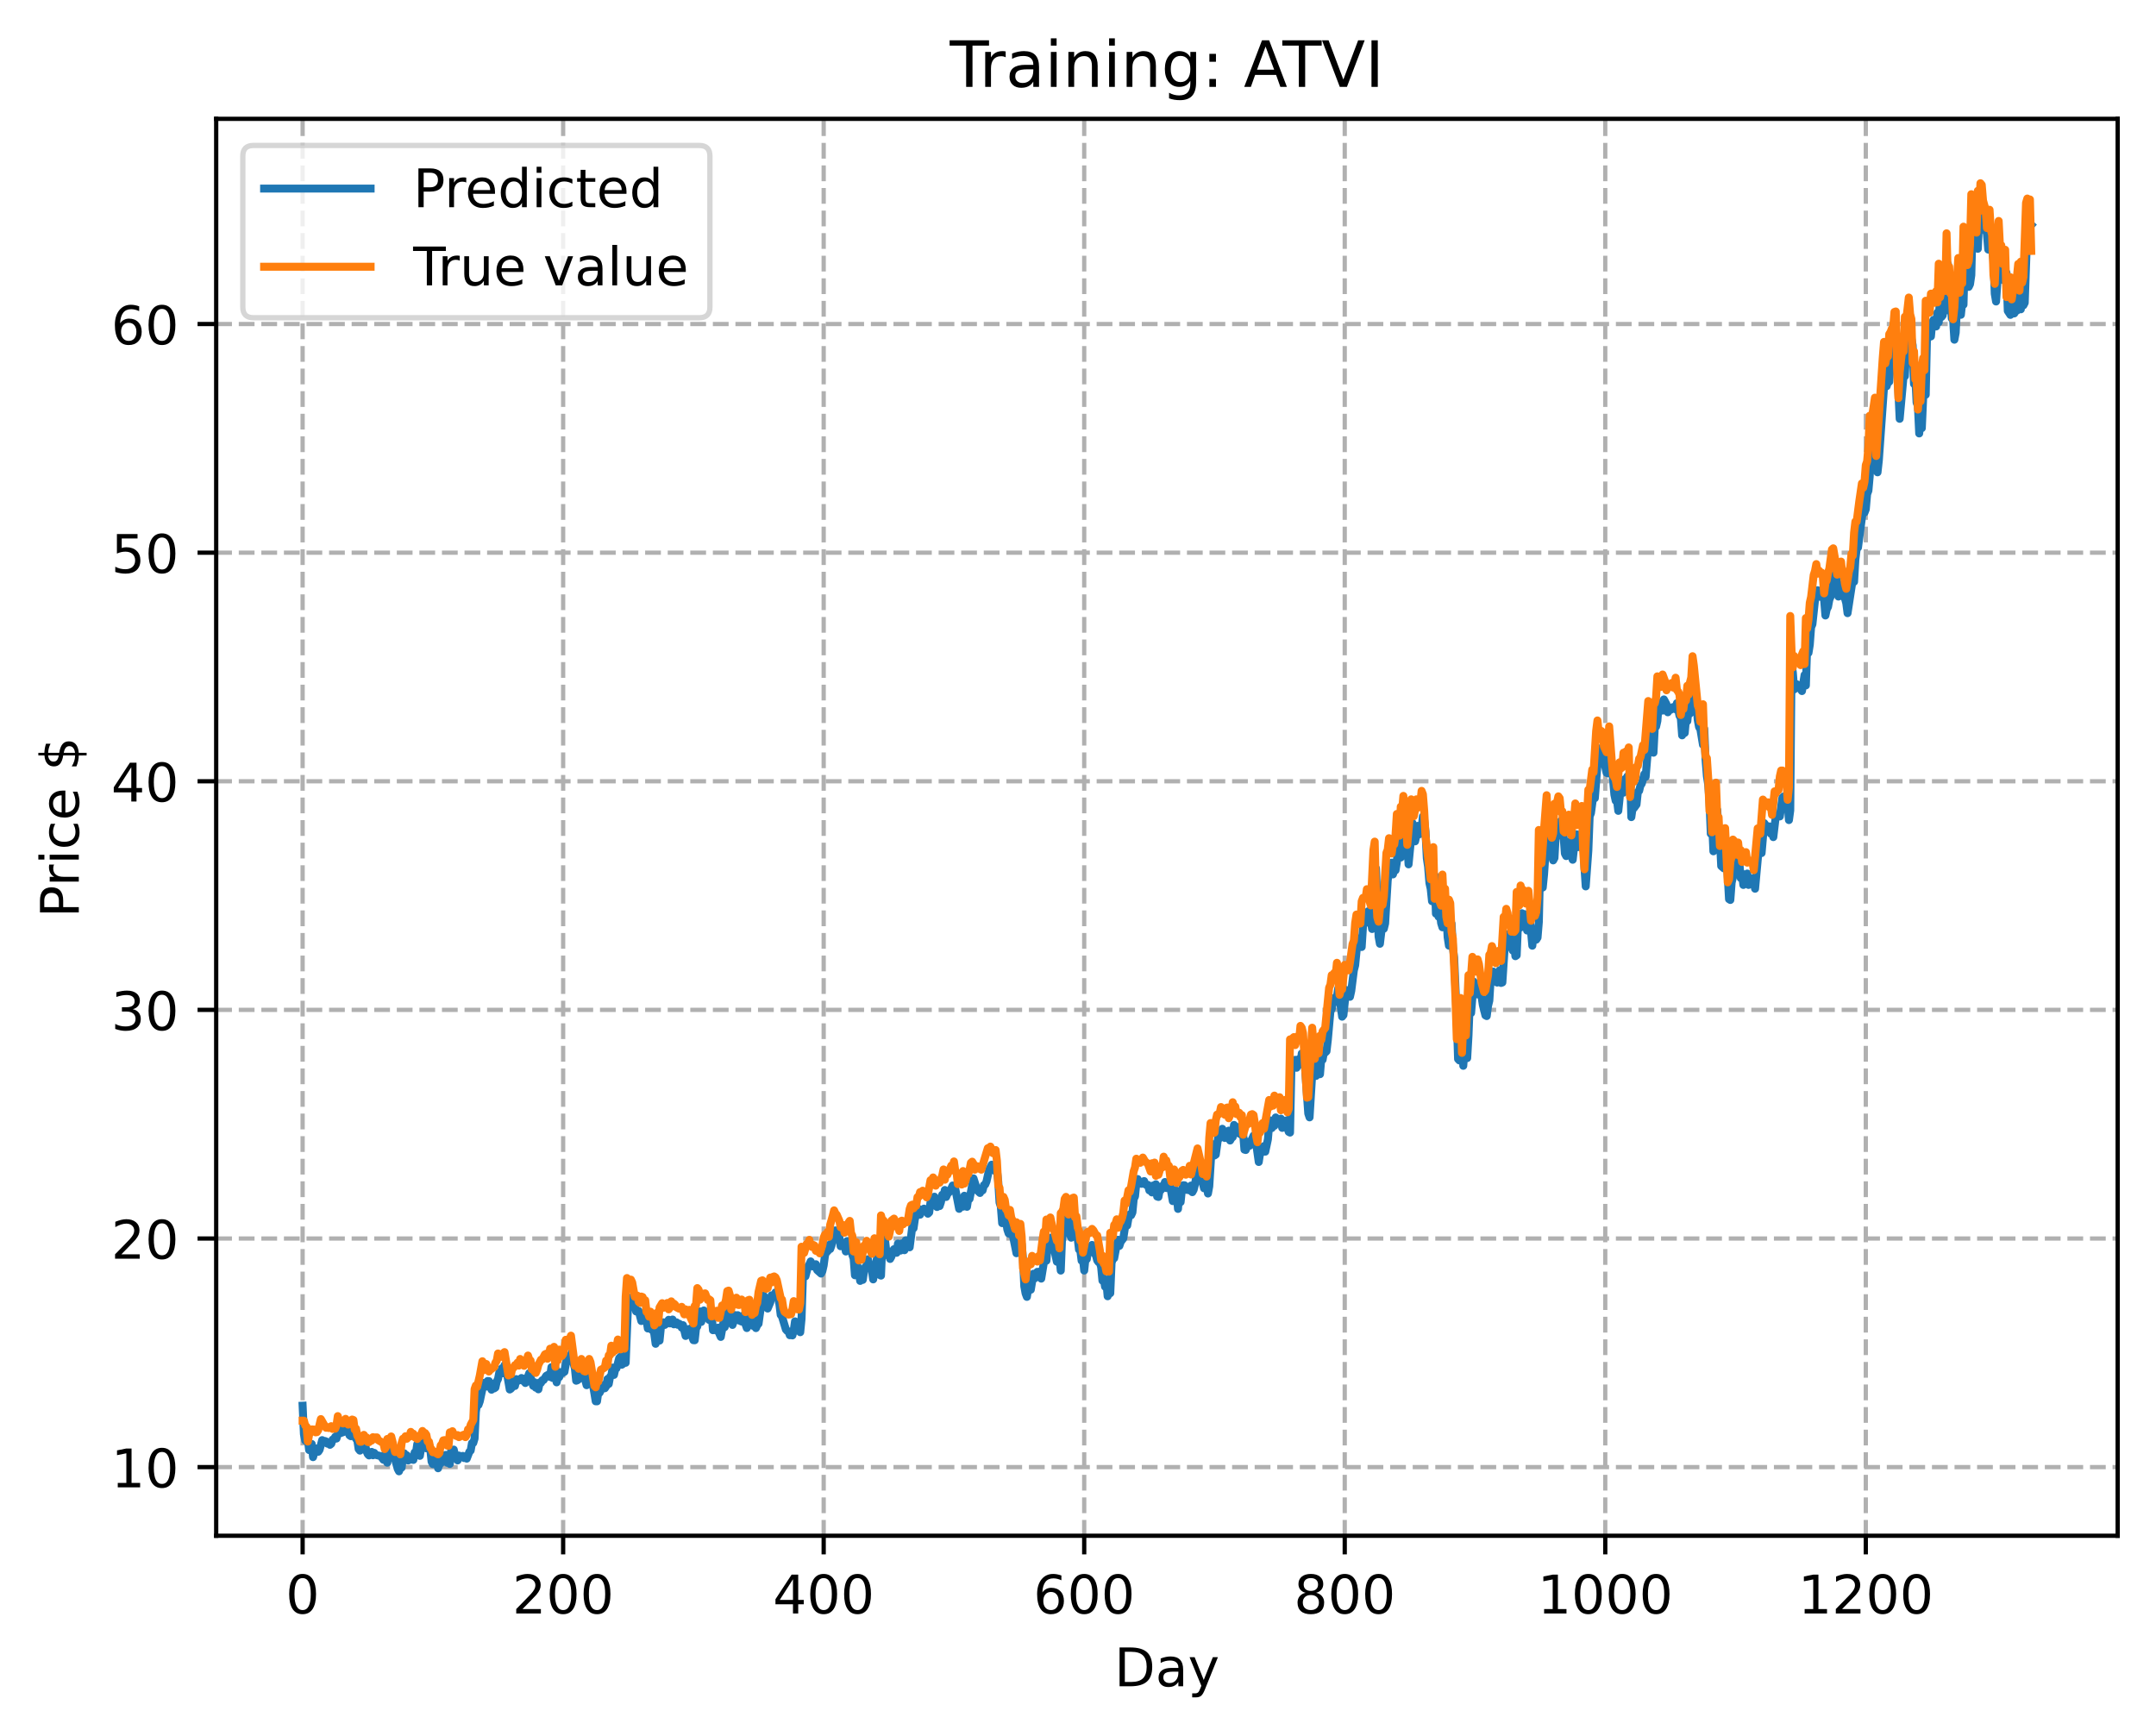 <?xml version="1.0" encoding="utf-8" standalone="no"?>
<!DOCTYPE svg PUBLIC "-//W3C//DTD SVG 1.1//EN"
  "http://www.w3.org/Graphics/SVG/1.1/DTD/svg11.dtd">
<!-- Created with matplotlib (https://matplotlib.org/) -->
<svg height="325.986pt" version="1.1" viewBox="0 0 404.923 325.986" width="404.923pt" xmlns="http://www.w3.org/2000/svg" xmlns:xlink="http://www.w3.org/1999/xlink">
 <defs>
  <style type="text/css">
*{stroke-linecap:butt;stroke-linejoin:round;}
  </style>
 </defs>
 <g id="figure_1">
  <g id="patch_1">
   <path d="M 0 325.986 
L 404.923 325.986 
L 404.923 0 
L 0 0 
z
" style="fill:#ffffff;"/>
  </g>
  <g id="axes_1">
   <g id="patch_2">
    <path d="M 40.603 288.43 
L 397.723 288.43 
L 397.723 22.318 
L 40.603 22.318 
z
" style="fill:#ffffff;"/>
   </g>
   <g id="matplotlib.axis_1">
    <g id="xtick_1">
     <g id="line2d_1">
      <path clip-path="url(#p7f1350984f)" d="M 56.836 288.43 
L 56.836 22.318 
" style="fill:none;stroke:#b0b0b0;stroke-dasharray:2.96,1.28;stroke-dashoffset:0;stroke-width:0.8;"/>
     </g>
     <g id="line2d_2">
      <defs>
       <path d="M 0 0 
L 0 3.5 
" id="mda5f128023" style="stroke:#000000;stroke-width:0.8;"/>
      </defs>
      <g>
       <use style="stroke:#000000;stroke-width:0.8;" x="56.836" xlink:href="#mda5f128023" y="288.43"/>
      </g>
     </g>
     <g id="text_1">
      <!-- 0 -->
      <defs>
       <path d="M 31.781 66.406 
Q 24.172 66.406 20.328 58.906 
Q 16.5 51.422 16.5 36.375 
Q 16.5 21.391 20.328 13.891 
Q 24.172 6.391 31.781 6.391 
Q 39.453 6.391 43.281 13.891 
Q 47.125 21.391 47.125 36.375 
Q 47.125 51.422 43.281 58.906 
Q 39.453 66.406 31.781 66.406 
z
M 31.781 74.219 
Q 44.047 74.219 50.516 64.516 
Q 56.984 54.828 56.984 36.375 
Q 56.984 17.969 50.516 8.266 
Q 44.047 -1.422 31.781 -1.422 
Q 19.531 -1.422 13.062 8.266 
Q 6.594 17.969 6.594 36.375 
Q 6.594 54.828 13.062 64.516 
Q 19.531 74.219 31.781 74.219 
z
" id="DejaVuSans-48"/>
      </defs>
      <g transform="translate(53.655 303.029)scale(0.1 -0.1)">
       <use xlink:href="#DejaVuSans-48"/>
      </g>
     </g>
    </g>
    <g id="xtick_2">
     <g id="line2d_3">
      <path clip-path="url(#p7f1350984f)" d="M 105.766 288.43 
L 105.766 22.318 
" style="fill:none;stroke:#b0b0b0;stroke-dasharray:2.96,1.28;stroke-dashoffset:0;stroke-width:0.8;"/>
     </g>
     <g id="line2d_4">
      <g>
       <use style="stroke:#000000;stroke-width:0.8;" x="105.766" xlink:href="#mda5f128023" y="288.43"/>
      </g>
     </g>
     <g id="text_2">
      <!-- 200 -->
      <defs>
       <path d="M 19.188 8.297 
L 53.609 8.297 
L 53.609 0 
L 7.328 0 
L 7.328 8.297 
Q 12.938 14.109 22.625 23.891 
Q 32.328 33.688 34.812 36.531 
Q 39.547 41.844 41.422 45.531 
Q 43.312 49.219 43.312 52.781 
Q 43.312 58.594 39.234 62.25 
Q 35.156 65.922 28.609 65.922 
Q 23.969 65.922 18.812 64.312 
Q 13.672 62.703 7.812 59.422 
L 7.812 69.391 
Q 13.766 71.781 18.938 73 
Q 24.125 74.219 28.422 74.219 
Q 39.75 74.219 46.484 68.547 
Q 53.219 62.891 53.219 53.422 
Q 53.219 48.922 51.531 44.891 
Q 49.859 40.875 45.406 35.406 
Q 44.188 33.984 37.641 27.219 
Q 31.109 20.453 19.188 8.297 
z
" id="DejaVuSans-50"/>
      </defs>
      <g transform="translate(96.223 303.029)scale(0.1 -0.1)">
       <use xlink:href="#DejaVuSans-50"/>
       <use x="63.623" xlink:href="#DejaVuSans-48"/>
       <use x="127.246" xlink:href="#DejaVuSans-48"/>
      </g>
     </g>
    </g>
    <g id="xtick_3">
     <g id="line2d_5">
      <path clip-path="url(#p7f1350984f)" d="M 154.697 288.43 
L 154.697 22.318 
" style="fill:none;stroke:#b0b0b0;stroke-dasharray:2.96,1.28;stroke-dashoffset:0;stroke-width:0.8;"/>
     </g>
     <g id="line2d_6">
      <g>
       <use style="stroke:#000000;stroke-width:0.8;" x="154.697" xlink:href="#mda5f128023" y="288.43"/>
      </g>
     </g>
     <g id="text_3">
      <!-- 400 -->
      <defs>
       <path d="M 37.797 64.312 
L 12.891 25.391 
L 37.797 25.391 
z
M 35.203 72.906 
L 47.609 72.906 
L 47.609 25.391 
L 58.016 25.391 
L 58.016 17.188 
L 47.609 17.188 
L 47.609 0 
L 37.797 0 
L 37.797 17.188 
L 4.891 17.188 
L 4.891 26.703 
z
" id="DejaVuSans-52"/>
      </defs>
      <g transform="translate(145.153 303.029)scale(0.1 -0.1)">
       <use xlink:href="#DejaVuSans-52"/>
       <use x="63.623" xlink:href="#DejaVuSans-48"/>
       <use x="127.246" xlink:href="#DejaVuSans-48"/>
      </g>
     </g>
    </g>
    <g id="xtick_4">
     <g id="line2d_7">
      <path clip-path="url(#p7f1350984f)" d="M 203.628 288.43 
L 203.628 22.318 
" style="fill:none;stroke:#b0b0b0;stroke-dasharray:2.96,1.28;stroke-dashoffset:0;stroke-width:0.8;"/>
     </g>
     <g id="line2d_8">
      <g>
       <use style="stroke:#000000;stroke-width:0.8;" x="203.628" xlink:href="#mda5f128023" y="288.43"/>
      </g>
     </g>
     <g id="text_4">
      <!-- 600 -->
      <defs>
       <path d="M 33.016 40.375 
Q 26.375 40.375 22.484 35.828 
Q 18.609 31.297 18.609 23.391 
Q 18.609 15.531 22.484 10.953 
Q 26.375 6.391 33.016 6.391 
Q 39.656 6.391 43.531 10.953 
Q 47.406 15.531 47.406 23.391 
Q 47.406 31.297 43.531 35.828 
Q 39.656 40.375 33.016 40.375 
z
M 52.594 71.297 
L 52.594 62.312 
Q 48.875 64.062 45.094 64.984 
Q 41.312 65.922 37.594 65.922 
Q 27.828 65.922 22.672 59.328 
Q 17.531 52.734 16.797 39.406 
Q 19.672 43.656 24.016 45.922 
Q 28.375 48.188 33.594 48.188 
Q 44.578 48.188 50.953 41.516 
Q 57.328 34.859 57.328 23.391 
Q 57.328 12.156 50.688 5.359 
Q 44.047 -1.422 33.016 -1.422 
Q 20.359 -1.422 13.672 8.266 
Q 6.984 17.969 6.984 36.375 
Q 6.984 53.656 15.188 63.938 
Q 23.391 74.219 37.203 74.219 
Q 40.922 74.219 44.703 73.484 
Q 48.484 72.75 52.594 71.297 
z
" id="DejaVuSans-54"/>
      </defs>
      <g transform="translate(194.084 303.029)scale(0.1 -0.1)">
       <use xlink:href="#DejaVuSans-54"/>
       <use x="63.623" xlink:href="#DejaVuSans-48"/>
       <use x="127.246" xlink:href="#DejaVuSans-48"/>
      </g>
     </g>
    </g>
    <g id="xtick_5">
     <g id="line2d_9">
      <path clip-path="url(#p7f1350984f)" d="M 252.558 288.43 
L 252.558 22.318 
" style="fill:none;stroke:#b0b0b0;stroke-dasharray:2.96,1.28;stroke-dashoffset:0;stroke-width:0.8;"/>
     </g>
     <g id="line2d_10">
      <g>
       <use style="stroke:#000000;stroke-width:0.8;" x="252.558" xlink:href="#mda5f128023" y="288.43"/>
      </g>
     </g>
     <g id="text_5">
      <!-- 800 -->
      <defs>
       <path d="M 31.781 34.625 
Q 24.75 34.625 20.719 30.859 
Q 16.703 27.094 16.703 20.516 
Q 16.703 13.922 20.719 10.156 
Q 24.75 6.391 31.781 6.391 
Q 38.812 6.391 42.859 10.172 
Q 46.922 13.969 46.922 20.516 
Q 46.922 27.094 42.891 30.859 
Q 38.875 34.625 31.781 34.625 
z
M 21.922 38.812 
Q 15.578 40.375 12.031 44.719 
Q 8.5 49.078 8.5 55.328 
Q 8.5 64.062 14.719 69.141 
Q 20.953 74.219 31.781 74.219 
Q 42.672 74.219 48.875 69.141 
Q 55.078 64.062 55.078 55.328 
Q 55.078 49.078 51.531 44.719 
Q 48 40.375 41.703 38.812 
Q 48.828 37.156 52.797 32.312 
Q 56.781 27.484 56.781 20.516 
Q 56.781 9.906 50.312 4.234 
Q 43.844 -1.422 31.781 -1.422 
Q 19.734 -1.422 13.25 4.234 
Q 6.781 9.906 6.781 20.516 
Q 6.781 27.484 10.781 32.312 
Q 14.797 37.156 21.922 38.812 
z
M 18.312 54.391 
Q 18.312 48.734 21.844 45.562 
Q 25.391 42.391 31.781 42.391 
Q 38.141 42.391 41.719 45.562 
Q 45.312 48.734 45.312 54.391 
Q 45.312 60.062 41.719 63.234 
Q 38.141 66.406 31.781 66.406 
Q 25.391 66.406 21.844 63.234 
Q 18.312 60.062 18.312 54.391 
z
" id="DejaVuSans-56"/>
      </defs>
      <g transform="translate(243.015 303.029)scale(0.1 -0.1)">
       <use xlink:href="#DejaVuSans-56"/>
       <use x="63.623" xlink:href="#DejaVuSans-48"/>
       <use x="127.246" xlink:href="#DejaVuSans-48"/>
      </g>
     </g>
    </g>
    <g id="xtick_6">
     <g id="line2d_11">
      <path clip-path="url(#p7f1350984f)" d="M 301.489 288.43 
L 301.489 22.318 
" style="fill:none;stroke:#b0b0b0;stroke-dasharray:2.96,1.28;stroke-dashoffset:0;stroke-width:0.8;"/>
     </g>
     <g id="line2d_12">
      <g>
       <use style="stroke:#000000;stroke-width:0.8;" x="301.489" xlink:href="#mda5f128023" y="288.43"/>
      </g>
     </g>
     <g id="text_6">
      <!-- 1000 -->
      <defs>
       <path d="M 12.406 8.297 
L 28.516 8.297 
L 28.516 63.922 
L 10.984 60.406 
L 10.984 69.391 
L 28.422 72.906 
L 38.281 72.906 
L 38.281 8.297 
L 54.391 8.297 
L 54.391 0 
L 12.406 0 
z
" id="DejaVuSans-49"/>
      </defs>
      <g transform="translate(288.764 303.029)scale(0.1 -0.1)">
       <use xlink:href="#DejaVuSans-49"/>
       <use x="63.623" xlink:href="#DejaVuSans-48"/>
       <use x="127.246" xlink:href="#DejaVuSans-48"/>
       <use x="190.869" xlink:href="#DejaVuSans-48"/>
      </g>
     </g>
    </g>
    <g id="xtick_7">
     <g id="line2d_13">
      <path clip-path="url(#p7f1350984f)" d="M 350.419 288.43 
L 350.419 22.318 
" style="fill:none;stroke:#b0b0b0;stroke-dasharray:2.96,1.28;stroke-dashoffset:0;stroke-width:0.8;"/>
     </g>
     <g id="line2d_14">
      <g>
       <use style="stroke:#000000;stroke-width:0.8;" x="350.419" xlink:href="#mda5f128023" y="288.43"/>
      </g>
     </g>
     <g id="text_7">
      <!-- 1200 -->
      <g transform="translate(337.694 303.029)scale(0.1 -0.1)">
       <use xlink:href="#DejaVuSans-49"/>
       <use x="63.623" xlink:href="#DejaVuSans-50"/>
       <use x="127.246" xlink:href="#DejaVuSans-48"/>
       <use x="190.869" xlink:href="#DejaVuSans-48"/>
      </g>
     </g>
    </g>
    <g id="text_8">
     <!-- Day -->
     <defs>
      <path d="M 19.672 64.797 
L 19.672 8.109 
L 31.594 8.109 
Q 46.688 8.109 53.688 14.938 
Q 60.688 21.781 60.688 36.531 
Q 60.688 51.172 53.688 57.984 
Q 46.688 64.797 31.594 64.797 
z
M 9.812 72.906 
L 30.078 72.906 
Q 51.266 72.906 61.172 64.094 
Q 71.094 55.281 71.094 36.531 
Q 71.094 17.672 61.125 8.828 
Q 51.172 0 30.078 0 
L 9.812 0 
z
" id="DejaVuSans-68"/>
      <path d="M 34.281 27.484 
Q 23.391 27.484 19.188 25 
Q 14.984 22.516 14.984 16.5 
Q 14.984 11.719 18.141 8.906 
Q 21.297 6.109 26.703 6.109 
Q 34.188 6.109 38.703 11.406 
Q 43.219 16.703 43.219 25.484 
L 43.219 27.484 
z
M 52.203 31.203 
L 52.203 0 
L 43.219 0 
L 43.219 8.297 
Q 40.141 3.328 35.547 0.953 
Q 30.953 -1.422 24.312 -1.422 
Q 15.922 -1.422 10.953 3.297 
Q 6 8.016 6 15.922 
Q 6 25.141 12.172 29.828 
Q 18.359 34.516 30.609 34.516 
L 43.219 34.516 
L 43.219 35.406 
Q 43.219 41.609 39.141 45 
Q 35.062 48.391 27.688 48.391 
Q 23 48.391 18.547 47.266 
Q 14.109 46.141 10.016 43.891 
L 10.016 52.203 
Q 14.938 54.109 19.578 55.047 
Q 24.219 56 28.609 56 
Q 40.484 56 46.344 49.844 
Q 52.203 43.703 52.203 31.203 
z
" id="DejaVuSans-97"/>
      <path d="M 32.172 -5.078 
Q 28.375 -14.844 24.75 -17.812 
Q 21.141 -20.797 15.094 -20.797 
L 7.906 -20.797 
L 7.906 -13.281 
L 13.188 -13.281 
Q 16.891 -13.281 18.938 -11.516 
Q 21 -9.766 23.484 -3.219 
L 25.094 0.875 
L 2.984 54.688 
L 12.5 54.688 
L 29.594 11.922 
L 46.688 54.688 
L 56.203 54.688 
z
" id="DejaVuSans-121"/>
     </defs>
     <g transform="translate(209.29 316.707)scale(0.1 -0.1)">
      <use xlink:href="#DejaVuSans-68"/>
      <use x="77.002" xlink:href="#DejaVuSans-97"/>
      <use x="138.281" xlink:href="#DejaVuSans-121"/>
     </g>
    </g>
   </g>
   <g id="matplotlib.axis_2">
    <g id="ytick_1">
     <g id="line2d_15">
      <path clip-path="url(#p7f1350984f)" d="M 40.603 275.541 
L 397.723 275.541 
" style="fill:none;stroke:#b0b0b0;stroke-dasharray:2.96,1.28;stroke-dashoffset:0;stroke-width:0.8;"/>
     </g>
     <g id="line2d_16">
      <defs>
       <path d="M 0 0 
L -3.5 0 
" id="m73d8ad2a8a" style="stroke:#000000;stroke-width:0.8;"/>
      </defs>
      <g>
       <use style="stroke:#000000;stroke-width:0.8;" x="40.603" xlink:href="#m73d8ad2a8a" y="275.541"/>
      </g>
     </g>
     <g id="text_9">
      <!-- 10 -->
      <g transform="translate(20.878 279.34)scale(0.1 -0.1)">
       <use xlink:href="#DejaVuSans-49"/>
       <use x="63.623" xlink:href="#DejaVuSans-48"/>
      </g>
     </g>
    </g>
    <g id="ytick_2">
     <g id="line2d_17">
      <path clip-path="url(#p7f1350984f)" d="M 40.603 232.605 
L 397.723 232.605 
" style="fill:none;stroke:#b0b0b0;stroke-dasharray:2.96,1.28;stroke-dashoffset:0;stroke-width:0.8;"/>
     </g>
     <g id="line2d_18">
      <g>
       <use style="stroke:#000000;stroke-width:0.8;" x="40.603" xlink:href="#m73d8ad2a8a" y="232.605"/>
      </g>
     </g>
     <g id="text_10">
      <!-- 20 -->
      <g transform="translate(20.878 236.404)scale(0.1 -0.1)">
       <use xlink:href="#DejaVuSans-50"/>
       <use x="63.623" xlink:href="#DejaVuSans-48"/>
      </g>
     </g>
    </g>
    <g id="ytick_3">
     <g id="line2d_19">
      <path clip-path="url(#p7f1350984f)" d="M 40.603 189.669 
L 397.723 189.669 
" style="fill:none;stroke:#b0b0b0;stroke-dasharray:2.96,1.28;stroke-dashoffset:0;stroke-width:0.8;"/>
     </g>
     <g id="line2d_20">
      <g>
       <use style="stroke:#000000;stroke-width:0.8;" x="40.603" xlink:href="#m73d8ad2a8a" y="189.669"/>
      </g>
     </g>
     <g id="text_11">
      <!-- 30 -->
      <defs>
       <path d="M 40.578 39.312 
Q 47.656 37.797 51.625 33 
Q 55.609 28.219 55.609 21.188 
Q 55.609 10.406 48.188 4.484 
Q 40.766 -1.422 27.094 -1.422 
Q 22.516 -1.422 17.656 -0.516 
Q 12.797 0.391 7.625 2.203 
L 7.625 11.719 
Q 11.719 9.328 16.594 8.109 
Q 21.484 6.891 26.812 6.891 
Q 36.078 6.891 40.938 10.547 
Q 45.797 14.203 45.797 21.188 
Q 45.797 27.641 41.281 31.266 
Q 36.766 34.906 28.719 34.906 
L 20.219 34.906 
L 20.219 43.016 
L 29.109 43.016 
Q 36.375 43.016 40.234 45.922 
Q 44.094 48.828 44.094 54.297 
Q 44.094 59.906 40.109 62.906 
Q 36.141 65.922 28.719 65.922 
Q 24.656 65.922 20.016 65.031 
Q 15.375 64.156 9.812 62.312 
L 9.812 71.094 
Q 15.438 72.656 20.344 73.438 
Q 25.25 74.219 29.594 74.219 
Q 40.828 74.219 47.359 69.109 
Q 53.906 64.016 53.906 55.328 
Q 53.906 49.266 50.438 45.094 
Q 46.969 40.922 40.578 39.312 
z
" id="DejaVuSans-51"/>
      </defs>
      <g transform="translate(20.878 193.469)scale(0.1 -0.1)">
       <use xlink:href="#DejaVuSans-51"/>
       <use x="63.623" xlink:href="#DejaVuSans-48"/>
      </g>
     </g>
    </g>
    <g id="ytick_4">
     <g id="line2d_21">
      <path clip-path="url(#p7f1350984f)" d="M 40.603 146.734 
L 397.723 146.734 
" style="fill:none;stroke:#b0b0b0;stroke-dasharray:2.96,1.28;stroke-dashoffset:0;stroke-width:0.8;"/>
     </g>
     <g id="line2d_22">
      <g>
       <use style="stroke:#000000;stroke-width:0.8;" x="40.603" xlink:href="#m73d8ad2a8a" y="146.734"/>
      </g>
     </g>
     <g id="text_12">
      <!-- 40 -->
      <g transform="translate(20.878 150.533)scale(0.1 -0.1)">
       <use xlink:href="#DejaVuSans-52"/>
       <use x="63.623" xlink:href="#DejaVuSans-48"/>
      </g>
     </g>
    </g>
    <g id="ytick_5">
     <g id="line2d_23">
      <path clip-path="url(#p7f1350984f)" d="M 40.603 103.798 
L 397.723 103.798 
" style="fill:none;stroke:#b0b0b0;stroke-dasharray:2.96,1.28;stroke-dashoffset:0;stroke-width:0.8;"/>
     </g>
     <g id="line2d_24">
      <g>
       <use style="stroke:#000000;stroke-width:0.8;" x="40.603" xlink:href="#m73d8ad2a8a" y="103.798"/>
      </g>
     </g>
     <g id="text_13">
      <!-- 50 -->
      <defs>
       <path d="M 10.797 72.906 
L 49.516 72.906 
L 49.516 64.594 
L 19.828 64.594 
L 19.828 46.734 
Q 21.969 47.469 24.109 47.828 
Q 26.266 48.188 28.422 48.188 
Q 40.625 48.188 47.75 41.5 
Q 54.891 34.812 54.891 23.391 
Q 54.891 11.625 47.562 5.094 
Q 40.234 -1.422 26.906 -1.422 
Q 22.312 -1.422 17.547 -0.641 
Q 12.797 0.141 7.719 1.703 
L 7.719 11.625 
Q 12.109 9.234 16.797 8.062 
Q 21.484 6.891 26.703 6.891 
Q 35.156 6.891 40.078 11.328 
Q 45.016 15.766 45.016 23.391 
Q 45.016 31 40.078 35.438 
Q 35.156 39.891 26.703 39.891 
Q 22.75 39.891 18.812 39.016 
Q 14.891 38.141 10.797 36.281 
z
" id="DejaVuSans-53"/>
      </defs>
      <g transform="translate(20.878 107.597)scale(0.1 -0.1)">
       <use xlink:href="#DejaVuSans-53"/>
       <use x="63.623" xlink:href="#DejaVuSans-48"/>
      </g>
     </g>
    </g>
    <g id="ytick_6">
     <g id="line2d_25">
      <path clip-path="url(#p7f1350984f)" d="M 40.603 60.862 
L 397.723 60.862 
" style="fill:none;stroke:#b0b0b0;stroke-dasharray:2.96,1.28;stroke-dashoffset:0;stroke-width:0.8;"/>
     </g>
     <g id="line2d_26">
      <g>
       <use style="stroke:#000000;stroke-width:0.8;" x="40.603" xlink:href="#m73d8ad2a8a" y="60.862"/>
      </g>
     </g>
     <g id="text_14">
      <!-- 60 -->
      <g transform="translate(20.878 64.662)scale(0.1 -0.1)">
       <use xlink:href="#DejaVuSans-54"/>
       <use x="63.623" xlink:href="#DejaVuSans-48"/>
      </g>
     </g>
    </g>
    <g id="text_15">
     <!-- Price $ -->
     <defs>
      <path d="M 19.672 64.797 
L 19.672 37.406 
L 32.078 37.406 
Q 38.969 37.406 42.719 40.969 
Q 46.484 44.531 46.484 51.125 
Q 46.484 57.672 42.719 61.234 
Q 38.969 64.797 32.078 64.797 
z
M 9.812 72.906 
L 32.078 72.906 
Q 44.344 72.906 50.609 67.359 
Q 56.891 61.812 56.891 51.125 
Q 56.891 40.328 50.609 34.812 
Q 44.344 29.297 32.078 29.297 
L 19.672 29.297 
L 19.672 0 
L 9.812 0 
z
" id="DejaVuSans-80"/>
      <path d="M 41.109 46.297 
Q 39.594 47.172 37.812 47.578 
Q 36.031 48 33.891 48 
Q 26.266 48 22.188 43.047 
Q 18.109 38.094 18.109 28.812 
L 18.109 0 
L 9.078 0 
L 9.078 54.688 
L 18.109 54.688 
L 18.109 46.188 
Q 20.953 51.172 25.484 53.578 
Q 30.031 56 36.531 56 
Q 37.453 56 38.578 55.875 
Q 39.703 55.766 41.062 55.516 
z
" id="DejaVuSans-114"/>
      <path d="M 9.422 54.688 
L 18.406 54.688 
L 18.406 0 
L 9.422 0 
z
M 9.422 75.984 
L 18.406 75.984 
L 18.406 64.594 
L 9.422 64.594 
z
" id="DejaVuSans-105"/>
      <path d="M 48.781 52.594 
L 48.781 44.188 
Q 44.969 46.297 41.141 47.344 
Q 37.312 48.391 33.406 48.391 
Q 24.656 48.391 19.812 42.844 
Q 14.984 37.312 14.984 27.297 
Q 14.984 17.281 19.812 11.734 
Q 24.656 6.203 33.406 6.203 
Q 37.312 6.203 41.141 7.25 
Q 44.969 8.297 48.781 10.406 
L 48.781 2.094 
Q 45.016 0.344 40.984 -0.531 
Q 36.969 -1.422 32.422 -1.422 
Q 20.062 -1.422 12.781 6.344 
Q 5.516 14.109 5.516 27.297 
Q 5.516 40.672 12.859 48.328 
Q 20.219 56 33.016 56 
Q 37.156 56 41.109 55.141 
Q 45.062 54.297 48.781 52.594 
z
" id="DejaVuSans-99"/>
      <path d="M 56.203 29.594 
L 56.203 25.203 
L 14.891 25.203 
Q 15.484 15.922 20.484 11.062 
Q 25.484 6.203 34.422 6.203 
Q 39.594 6.203 44.453 7.469 
Q 49.312 8.734 54.109 11.281 
L 54.109 2.781 
Q 49.266 0.734 44.188 -0.344 
Q 39.109 -1.422 33.891 -1.422 
Q 20.797 -1.422 13.156 6.188 
Q 5.516 13.812 5.516 26.812 
Q 5.516 40.234 12.766 48.109 
Q 20.016 56 32.328 56 
Q 43.359 56 49.781 48.891 
Q 56.203 41.797 56.203 29.594 
z
M 47.219 32.234 
Q 47.125 39.594 43.094 43.984 
Q 39.062 48.391 32.422 48.391 
Q 24.906 48.391 20.391 44.141 
Q 15.875 39.891 15.188 32.172 
z
" id="DejaVuSans-101"/>
      <path id="DejaVuSans-32"/>
      <path d="M 33.797 -14.703 
L 28.906 -14.703 
L 28.859 0 
Q 23.734 0.094 18.609 1.188 
Q 13.484 2.297 8.297 4.5 
L 8.297 13.281 
Q 13.281 10.156 18.375 8.562 
Q 23.484 6.984 28.906 6.938 
L 28.906 29.203 
Q 18.109 30.953 13.203 35.156 
Q 8.297 39.359 8.297 46.688 
Q 8.297 54.641 13.625 59.219 
Q 18.953 63.812 28.906 64.5 
L 28.906 75.984 
L 33.797 75.984 
L 33.797 64.656 
Q 38.328 64.453 42.578 63.688 
Q 46.828 62.938 50.875 61.625 
L 50.875 53.078 
Q 46.828 55.125 42.547 56.25 
Q 38.281 57.375 33.797 57.562 
L 33.797 36.719 
Q 44.875 35.016 50.094 30.609 
Q 55.328 26.219 55.328 18.609 
Q 55.328 10.359 49.781 5.594 
Q 44.234 0.828 33.797 0.094 
z
M 28.906 37.594 
L 28.906 57.625 
Q 23.25 56.984 20.266 54.391 
Q 17.281 51.812 17.281 47.516 
Q 17.281 43.312 20.031 40.969 
Q 22.797 38.625 28.906 37.594 
z
M 33.797 28.219 
L 33.797 7.078 
Q 39.984 7.906 43.141 10.594 
Q 46.297 13.281 46.297 17.672 
Q 46.297 21.969 43.281 24.5 
Q 40.281 27.047 33.797 28.219 
z
" id="DejaVuSans-36"/>
     </defs>
     <g transform="translate(14.798 172.342)rotate(-90)scale(0.1 -0.1)">
      <use xlink:href="#DejaVuSans-80"/>
      <use x="58.553" xlink:href="#DejaVuSans-114"/>
      <use x="99.666" xlink:href="#DejaVuSans-105"/>
      <use x="127.449" xlink:href="#DejaVuSans-99"/>
      <use x="182.43" xlink:href="#DejaVuSans-101"/>
      <use x="243.953" xlink:href="#DejaVuSans-32"/>
      <use x="275.74" xlink:href="#DejaVuSans-36"/>
     </g>
    </g>
   </g>
   <g id="line2d_27">
    <path clip-path="url(#p7f1350984f)" d="M 56.836 264.011 
L 57.081 269.361 
L 57.325 270.555 
L 57.814 270.373 
L 58.059 272.342 
L 58.304 271.363 
L 58.548 271.194 
L 58.793 273.671 
L 59.282 272.034 
L 59.527 272.605 
L 59.772 272.658 
L 60.016 272.303 
L 60.506 270.473 
L 60.75 270.915 
L 60.995 270.634 
L 61.24 270.72 
L 61.484 271.13 
L 61.729 271.093 
L 61.974 271.354 
L 62.218 271.153 
L 62.463 270.379 
L 62.708 270.328 
L 62.952 269.854 
L 63.197 270.178 
L 63.686 268.432 
L 63.931 269.163 
L 64.665 268.897 
L 65.154 268.154 
L 65.643 269.566 
L 65.888 269.736 
L 66.133 269.7 
L 66.377 269.232 
L 66.622 269.366 
L 66.867 270.229 
L 67.111 270.509 
L 67.356 272.15 
L 67.601 272.447 
L 67.845 272.199 
L 68.09 272.221 
L 68.335 271.575 
L 68.579 271.342 
L 68.824 272.529 
L 69.069 273.103 
L 69.313 273.35 
L 69.558 272.886 
L 69.802 272.686 
L 70.047 273.319 
L 70.292 272.87 
L 70.536 273.239 
L 71.515 273.482 
L 72.004 274.155 
L 72.249 273.2 
L 72.494 274.335 
L 72.738 274.713 
L 72.983 272.854 
L 73.228 271.919 
L 73.472 271.916 
L 73.717 272.372 
L 73.962 273.664 
L 74.206 274.109 
L 74.696 275.873 
L 74.94 276.334 
L 75.185 275.661 
L 75.429 275.645 
L 75.674 273.714 
L 75.919 272.949 
L 76.163 273.725 
L 76.408 273.327 
L 76.653 274.301 
L 76.897 274.092 
L 77.142 274.139 
L 77.387 273.71 
L 77.631 274.188 
L 77.876 272.788 
L 78.121 272.879 
L 78.365 271.225 
L 78.61 273.106 
L 78.855 273.427 
L 79.344 270.33 
L 79.589 271.072 
L 79.833 271.247 
L 80.078 272.012 
L 80.323 270.811 
L 80.812 272.176 
L 81.056 274.518 
L 81.301 274.989 
L 81.546 274.533 
L 81.79 275.046 
L 82.035 273.633 
L 82.28 275.757 
L 82.524 275.011 
L 82.769 274.839 
L 83.014 274.046 
L 83.258 273.941 
L 83.503 273.311 
L 83.748 273.246 
L 83.992 274.732 
L 84.237 274.664 
L 84.482 274.945 
L 84.726 272.507 
L 84.971 272.484 
L 85.216 272.251 
L 85.46 273.25 
L 85.705 273.36 
L 85.95 274.28 
L 86.194 273.375 
L 86.684 273.665 
L 86.928 273.439 
L 87.173 273.843 
L 87.417 273.676 
L 87.662 273.95 
L 88.151 272.67 
L 88.396 272.433 
L 88.641 271.039 
L 88.885 271.002 
L 89.13 270.183 
L 89.375 265.144 
L 89.619 263.545 
L 89.864 263.866 
L 90.109 263.182 
L 90.843 259.726 
L 91.332 260.412 
L 91.577 259.37 
L 91.821 259.385 
L 92.066 260.488 
L 92.311 261.006 
L 92.555 259.891 
L 92.8 260.766 
L 93.044 260.6 
L 93.289 259.47 
L 93.534 258.993 
L 93.778 257.75 
L 94.023 257.999 
L 94.268 256.979 
L 94.512 257.921 
L 94.757 256.402 
L 95.002 256.722 
L 95.736 260.965 
L 95.98 260.805 
L 96.225 260.429 
L 96.47 259.32 
L 96.714 260.303 
L 96.959 259.014 
L 97.204 259.395 
L 97.448 259.122 
L 97.693 259.195 
L 97.938 258.812 
L 98.182 259.327 
L 98.427 258.934 
L 98.672 259.747 
L 99.161 258.512 
L 99.405 257.884 
L 100.139 260.283 
L 100.384 259.605 
L 100.629 260.627 
L 100.873 259.947 
L 101.118 260.931 
L 101.363 259.635 
L 101.607 259.713 
L 101.852 259.223 
L 102.097 259.183 
L 102.586 258.404 
L 103.075 258.131 
L 103.32 258.616 
L 103.565 256.773 
L 103.809 258.807 
L 104.054 257.414 
L 104.299 256.952 
L 104.543 259.625 
L 104.788 258.57 
L 105.032 258.648 
L 105.277 257.706 
L 105.522 257.936 
L 106.011 257.648 
L 106.5 254.867 
L 106.745 255.148 
L 106.99 254.913 
L 107.479 253.849 
L 107.724 256.081 
L 107.968 256.988 
L 108.213 259.317 
L 108.458 259.228 
L 108.702 259.012 
L 108.947 258.3 
L 109.192 256.502 
L 110.17 260.157 
L 110.415 259.074 
L 110.904 258.276 
L 111.149 258.811 
L 111.638 261.719 
L 111.883 263.182 
L 112.127 263.187 
L 112.372 261.419 
L 112.617 261.577 
L 113.351 260.122 
L 113.595 260.735 
L 113.84 260.377 
L 114.085 259.004 
L 114.329 259.925 
L 114.574 258.581 
L 114.819 258.304 
L 115.063 256.851 
L 115.308 258.227 
L 115.553 257.163 
L 115.797 256.972 
L 116.287 255.086 
L 116.531 254.814 
L 116.776 256.313 
L 117.02 256.137 
L 117.265 255.616 
L 117.51 255.95 
L 117.999 243.923 
L 118.244 243.721 
L 118.488 244.323 
L 118.733 243.803 
L 118.978 244.319 
L 119.467 246.308 
L 119.956 246.21 
L 120.446 248.105 
L 120.69 247.198 
L 120.935 246.952 
L 121.18 246.496 
L 121.669 249.508 
L 122.158 249.341 
L 122.403 249.759 
L 122.648 249.437 
L 122.892 250.602 
L 123.137 252.383 
L 123.626 250.559 
L 123.871 251.79 
L 124.115 249.364 
L 124.605 248.345 
L 124.849 248.839 
L 125.339 248.457 
L 125.583 247.874 
L 125.828 248.554 
L 126.073 248.371 
L 126.317 247.825 
L 126.562 248.726 
L 127.051 248.352 
L 127.296 248.817 
L 127.541 248.61 
L 127.785 248.765 
L 128.03 249.35 
L 128.275 248.883 
L 128.764 250.91 
L 129.008 249.677 
L 129.253 249.639 
L 129.498 250.184 
L 129.742 249.487 
L 129.987 251.044 
L 130.232 251.704 
L 130.476 251.717 
L 130.721 249.483 
L 130.966 249.121 
L 131.21 246.387 
L 131.455 246.297 
L 131.7 248.275 
L 132.189 246.119 
L 132.434 247.073 
L 132.678 246.555 
L 132.923 246.38 
L 133.168 247.888 
L 133.412 246.812 
L 133.657 246.865 
L 133.902 249.831 
L 134.146 249.436 
L 134.391 249.519 
L 134.636 249.943 
L 134.88 249.348 
L 135.125 250.533 
L 135.369 251.092 
L 135.859 248.413 
L 136.103 249.262 
L 136.837 246.195 
L 137.082 246.105 
L 137.327 246.533 
L 137.571 248.839 
L 137.816 248.132 
L 138.061 246.991 
L 138.305 247.75 
L 138.55 247.008 
L 138.795 247.987 
L 139.284 248.205 
L 139.529 247.108 
L 139.773 248.309 
L 140.018 248.724 
L 140.263 249.423 
L 140.996 247.077 
L 141.241 247.864 
L 141.486 249.034 
L 141.73 248.931 
L 141.975 249.433 
L 142.22 248.876 
L 142.464 248.613 
L 143.198 243.322 
L 143.443 243.364 
L 143.688 243.826 
L 143.932 245.31 
L 144.177 245.761 
L 144.666 244.604 
L 144.911 243.278 
L 145.156 243.503 
L 145.4 243.531 
L 145.645 242.733 
L 146.134 243.821 
L 146.379 244.926 
L 146.624 246.951 
L 146.868 247.271 
L 147.602 249.704 
L 147.847 249.971 
L 148.091 250.043 
L 148.336 250.774 
L 148.581 250.626 
L 148.825 250.806 
L 149.07 249.87 
L 149.315 248.169 
L 149.559 249.129 
L 150.049 248.522 
L 150.293 250.206 
L 150.538 247.681 
L 150.783 240.246 
L 151.027 239.593 
L 151.272 239.713 
L 151.761 237.843 
L 152.006 237.477 
L 152.251 236.906 
L 152.74 237.876 
L 152.984 237.542 
L 153.229 237.44 
L 153.474 238.54 
L 153.963 238.974 
L 154.208 239.194 
L 154.452 238.718 
L 154.697 237.644 
L 154.942 235.783 
L 155.186 235.162 
L 155.431 235.012 
L 155.676 233.818 
L 155.92 234.583 
L 156.165 233.917 
L 156.41 232.864 
L 156.654 232.31 
L 156.899 231.086 
L 157.633 232.247 
L 157.878 234.06 
L 158.122 233.957 
L 158.367 233.629 
L 158.612 233.61 
L 158.856 235.047 
L 159.101 233.085 
L 159.345 234.517 
L 159.59 233.043 
L 159.835 233.251 
L 160.079 235.684 
L 160.324 236.351 
L 160.569 239.514 
L 161.058 237.792 
L 161.303 238.85 
L 161.547 240.57 
L 161.792 238.597 
L 162.037 240.378 
L 162.281 238.745 
L 162.526 237.941 
L 162.771 237.742 
L 163.015 236.505 
L 163.26 238.084 
L 163.505 238.008 
L 163.749 238.626 
L 163.994 240.286 
L 164.239 238.036 
L 164.483 237.459 
L 164.972 234.961 
L 165.217 239.449 
L 165.462 239.577 
L 165.706 233.775 
L 165.951 234.014 
L 166.196 232.677 
L 166.44 234.861 
L 166.685 235.771 
L 166.93 235.351 
L 167.174 236.447 
L 167.419 236.007 
L 167.664 234.944 
L 167.908 234.607 
L 168.153 234.564 
L 168.398 235.292 
L 168.642 233.558 
L 168.887 233.785 
L 169.132 234.878 
L 169.376 233.525 
L 169.866 234.804 
L 170.11 232.946 
L 170.355 233.428 
L 170.6 233.633 
L 170.844 234.259 
L 171.333 230.441 
L 171.578 230.683 
L 171.823 228.974 
L 172.067 228.141 
L 172.312 228.045 
L 172.557 227.058 
L 172.801 228.138 
L 173.046 227.332 
L 173.291 227.55 
L 173.535 226.998 
L 173.78 227.239 
L 174.269 227.95 
L 174.514 227.71 
L 174.759 225.802 
L 175.003 225.191 
L 175.248 225.652 
L 175.493 224.756 
L 175.982 226.694 
L 176.227 226.069 
L 176.471 226.515 
L 176.716 225.774 
L 176.96 224.384 
L 177.205 224.898 
L 177.45 223.499 
L 177.694 224.807 
L 177.939 224.233 
L 178.428 223.716 
L 178.918 222.655 
L 179.162 223.633 
L 179.407 223.261 
L 180.141 227.034 
L 180.63 225.687 
L 180.875 226.625 
L 181.12 224.576 
L 181.364 226.222 
L 181.609 226.656 
L 181.854 225.07 
L 182.098 225.17 
L 182.832 221.31 
L 183.566 223.602 
L 184.055 224.054 
L 184.3 223.397 
L 184.545 223.568 
L 184.789 222.586 
L 185.034 222.471 
L 185.279 221.887 
L 185.768 219.681 
L 186.257 218.742 
L 186.502 219.06 
L 186.991 220.012 
L 187.236 219.697 
L 187.481 221.905 
L 187.725 225.848 
L 187.97 226.612 
L 188.215 229.722 
L 188.459 229.163 
L 188.704 229.066 
L 188.948 229.309 
L 189.193 230.929 
L 189.438 231.657 
L 189.682 231.758 
L 189.927 231.298 
L 190.172 231.746 
L 190.906 235.374 
L 191.15 233.732 
L 191.395 233.628 
L 191.64 234.503 
L 191.884 233.632 
L 192.129 236.394 
L 192.374 241.577 
L 192.618 242.923 
L 192.863 243.569 
L 193.352 240.409 
L 193.597 242.225 
L 194.086 239.225 
L 194.331 240.097 
L 194.82 238.87 
L 195.065 239.672 
L 195.309 238.807 
L 195.554 240.14 
L 196.288 235.659 
L 196.533 236.773 
L 196.777 233.207 
L 197.022 234.353 
L 197.267 233.683 
L 197.511 232.413 
L 198.49 236.966 
L 198.735 236.911 
L 198.979 236.269 
L 199.224 238.634 
L 199.469 232.445 
L 199.713 231.389 
L 199.958 231.135 
L 200.203 228.948 
L 200.692 229.368 
L 200.936 231.765 
L 201.181 232.452 
L 201.426 229.897 
L 201.67 228.811 
L 201.915 228.934 
L 202.16 231.873 
L 202.404 232.57 
L 202.649 234.684 
L 202.894 234.818 
L 203.138 236.776 
L 203.383 236.275 
L 203.628 238.626 
L 203.872 236.291 
L 204.117 236.483 
L 204.362 234.74 
L 204.606 234.772 
L 204.851 234.437 
L 205.096 233.813 
L 205.34 234.286 
L 205.585 235.456 
L 205.83 235.763 
L 206.074 236.731 
L 206.319 237.047 
L 206.563 237.093 
L 206.808 237.972 
L 207.053 240.526 
L 207.297 240.082 
L 207.542 241.656 
L 207.787 240.748 
L 208.031 243.453 
L 208.276 241.836 
L 208.521 242.886 
L 208.765 237.171 
L 209.01 236.448 
L 209.255 236.309 
L 209.744 233.75 
L 209.989 232.846 
L 210.233 233.996 
L 210.478 233.239 
L 210.967 232.594 
L 211.457 229.391 
L 211.701 230.167 
L 211.946 228.746 
L 212.191 228.071 
L 212.435 228.244 
L 212.68 227.717 
L 212.924 225.196 
L 213.169 224.691 
L 213.414 222.273 
L 213.658 221.437 
L 213.903 222.018 
L 214.148 222.066 
L 214.392 222.336 
L 214.637 222.297 
L 214.882 221.82 
L 215.126 222.441 
L 215.371 222.605 
L 215.616 222.543 
L 215.86 223.572 
L 216.105 223.21 
L 216.35 223.953 
L 216.594 222.648 
L 216.839 222.996 
L 217.084 222.419 
L 217.328 224.722 
L 217.573 224.803 
L 217.818 223.443 
L 218.062 223.473 
L 218.307 222.733 
L 218.551 222.821 
L 218.796 221.998 
L 219.041 223.125 
L 219.285 222.1 
L 219.53 223.116 
L 219.775 222.731 
L 220.264 225.584 
L 220.509 224.908 
L 220.753 223.498 
L 220.998 224.278 
L 221.243 227.05 
L 221.487 224.052 
L 221.732 225.765 
L 221.977 223.425 
L 222.221 222.596 
L 222.466 222.612 
L 222.711 223.395 
L 222.955 223.485 
L 223.2 223.434 
L 223.445 223.583 
L 223.689 222.667 
L 223.934 223.902 
L 224.179 223.453 
L 224.423 222.479 
L 224.668 221.005 
L 224.912 220.522 
L 225.157 218.905 
L 225.891 222.183 
L 226.136 223.177 
L 226.38 222.874 
L 226.625 222.341 
L 226.87 224.157 
L 227.114 222.803 
L 227.604 214.852 
L 227.848 216.955 
L 228.093 217.019 
L 228.338 216.857 
L 228.827 213.326 
L 229.072 213.759 
L 229.316 213.09 
L 229.561 212.002 
L 229.806 212.51 
L 230.05 213.73 
L 230.784 212.348 
L 231.029 214.202 
L 231.273 213.758 
L 231.518 213.564 
L 231.763 211.277 
L 232.007 211.937 
L 232.252 211.632 
L 232.741 212.906 
L 232.986 211.845 
L 233.231 213.196 
L 233.475 212.919 
L 233.72 215.915 
L 233.965 215.985 
L 234.209 215.422 
L 234.454 214.445 
L 234.699 215.183 
L 235.188 213.828 
L 235.433 213.291 
L 235.677 213.461 
L 235.922 214.796 
L 236.411 218.237 
L 236.656 216.614 
L 236.9 216.512 
L 237.145 216.066 
L 237.39 215.25 
L 237.634 216.297 
L 238.124 213.991 
L 238.368 211.193 
L 238.613 210.43 
L 238.858 211.872 
L 239.102 211.16 
L 239.347 211.446 
L 239.592 209.869 
L 239.836 210.148 
L 240.081 210.75 
L 240.326 211.029 
L 240.57 210.099 
L 240.815 211.83 
L 241.06 211.249 
L 241.304 211.127 
L 241.549 210.446 
L 241.794 211.872 
L 242.038 212.578 
L 242.283 212.713 
L 242.527 201.044 
L 242.772 199.661 
L 243.017 199.158 
L 243.261 199.051 
L 243.506 200.542 
L 243.751 199.957 
L 243.995 198.882 
L 244.24 199.917 
L 244.485 197.853 
L 244.729 197.936 
L 244.974 198.684 
L 245.708 209.135 
L 245.953 209.855 
L 246.687 197.73 
L 246.931 198.844 
L 247.176 202.066 
L 247.665 199.606 
L 247.91 201.75 
L 248.155 198.734 
L 248.399 199.039 
L 248.644 197.643 
L 248.888 197.695 
L 249.133 197.445 
L 249.378 195.35 
L 249.867 189.922 
L 250.112 189.523 
L 250.356 188.128 
L 250.601 188.246 
L 250.846 187.258 
L 251.09 187.214 
L 251.335 185.623 
L 252.069 190.946 
L 252.314 190.642 
L 252.803 185.939 
L 253.048 186.663 
L 253.292 185.941 
L 253.537 187.212 
L 253.782 186.106 
L 254.271 182.245 
L 254.515 181.291 
L 255.005 176.241 
L 255.249 177.306 
L 255.494 177.392 
L 255.739 177.857 
L 255.983 174.043 
L 256.228 172.851 
L 256.473 172.594 
L 256.717 173.262 
L 256.962 171.147 
L 257.207 171.844 
L 257.451 172.89 
L 257.696 174.477 
L 258.185 164.571 
L 258.43 163.092 
L 258.919 175.917 
L 259.164 177.253 
L 259.653 173.116 
L 259.898 174.434 
L 260.143 173.437 
L 260.632 165.297 
L 261.121 162.235 
L 261.366 162.018 
L 261.61 164.225 
L 261.855 163.431 
L 262.1 163.454 
L 262.344 161.955 
L 262.589 157.781 
L 262.834 158.417 
L 263.078 161.051 
L 263.323 157.069 
L 263.568 156.802 
L 263.812 154.856 
L 264.057 157.043 
L 264.302 158.214 
L 264.546 162.337 
L 265.036 157.25 
L 265.28 154.567 
L 265.77 158.017 
L 266.014 156.942 
L 266.259 155.116 
L 266.503 156.717 
L 266.993 155.634 
L 267.237 153.326 
L 267.482 153.992 
L 267.727 156.187 
L 267.971 161.166 
L 268.216 162.805 
L 268.461 165.844 
L 268.705 166.924 
L 268.95 169.262 
L 269.195 167.46 
L 269.439 164.386 
L 269.684 171.602 
L 269.929 170.644 
L 270.173 172.161 
L 270.418 171.3 
L 270.663 173.371 
L 270.907 174.157 
L 271.152 169.372 
L 271.397 173.413 
L 271.641 171.647 
L 271.886 176.029 
L 272.131 177.606 
L 272.375 173.16 
L 272.62 173.46 
L 272.864 177.903 
L 273.109 179.863 
L 273.598 191.061 
L 273.843 198.902 
L 274.088 199.163 
L 274.332 194.138 
L 274.577 192.082 
L 274.822 200.172 
L 275.066 196.744 
L 275.311 196.352 
L 275.556 198.728 
L 275.8 194.486 
L 276.045 187.97 
L 276.29 190.255 
L 276.779 184.365 
L 277.024 185.411 
L 277.268 185.554 
L 277.513 186.764 
L 277.758 184.988 
L 278.002 185.5 
L 278.491 188.737 
L 278.981 190.698 
L 279.225 190.831 
L 279.47 188.926 
L 279.715 187.925 
L 279.959 183.943 
L 280.204 183.392 
L 280.449 182.47 
L 280.693 182.921 
L 280.938 184.362 
L 281.183 184.54 
L 281.427 182.974 
L 281.672 182.208 
L 281.917 184.609 
L 282.161 184.52 
L 282.651 177.107 
L 282.895 177.117 
L 283.14 175.45 
L 283.385 175.52 
L 283.629 177.89 
L 283.874 176.367 
L 284.118 178.53 
L 284.363 176.962 
L 284.608 179.586 
L 284.852 179.422 
L 285.097 173.47 
L 285.342 173.339 
L 285.586 174.194 
L 285.831 171.517 
L 286.076 171.757 
L 286.32 171.683 
L 286.565 172.292 
L 286.81 174.764 
L 287.299 172.293 
L 287.788 177.616 
L 288.033 175.308 
L 288.278 174.51 
L 288.522 176.481 
L 288.767 176.098 
L 289.012 173.152 
L 289.256 162.288 
L 289.501 162.914 
L 289.746 166.689 
L 289.99 164.238 
L 290.235 160.61 
L 290.479 158.672 
L 290.724 154.66 
L 290.969 158.443 
L 291.213 157.543 
L 291.458 160.173 
L 291.703 161.593 
L 291.947 161.141 
L 292.192 156.763 
L 292.437 156.489 
L 293.171 154.163 
L 293.415 157.102 
L 293.66 157.11 
L 293.905 160.318 
L 294.149 160.782 
L 294.394 159.341 
L 294.639 159.318 
L 294.883 157.988 
L 295.128 160.801 
L 295.373 161.474 
L 295.617 159.215 
L 295.862 158.477 
L 296.106 156.689 
L 296.351 159.104 
L 296.596 157.396 
L 296.84 156.693 
L 297.085 157.867 
L 297.33 156.173 
L 297.574 162.87 
L 297.819 166.476 
L 298.308 159.763 
L 298.553 153.324 
L 298.798 152.713 
L 299.287 149.134 
L 299.532 149.906 
L 300.266 140.553 
L 300.755 142.857 
L 301.244 141.826 
L 301.489 144.034 
L 301.734 145.151 
L 301.978 145.246 
L 302.223 145.122 
L 302.467 142.097 
L 302.712 143.717 
L 303.201 149.259 
L 303.446 150.392 
L 303.691 150.29 
L 303.935 152.289 
L 304.425 147.586 
L 304.669 148.533 
L 304.914 148.876 
L 305.159 146.342 
L 305.403 146.425 
L 305.648 145.805 
L 305.893 146.319 
L 306.137 145.055 
L 306.382 153.466 
L 306.627 151.728 
L 306.871 151.768 
L 307.361 151.093 
L 307.605 148.718 
L 307.85 148.532 
L 308.094 147.515 
L 308.339 147.201 
L 308.828 145.395 
L 309.073 145.911 
L 309.807 137.154 
L 310.052 137.044 
L 310.296 137.516 
L 310.541 141.368 
L 310.786 136.637 
L 311.03 136.466 
L 311.275 135.394 
L 311.52 132.263 
L 311.764 131.947 
L 312.254 133.461 
L 312.498 131.361 
L 312.988 132.265 
L 313.232 133.775 
L 313.477 132.915 
L 313.722 133.331 
L 313.966 132.937 
L 314.211 132.798 
L 314.455 133.138 
L 314.7 133.2 
L 314.945 132.061 
L 315.434 134.431 
L 315.679 134.85 
L 315.923 138.105 
L 316.168 137.382 
L 316.413 137.657 
L 316.657 134.957 
L 316.902 135.44 
L 317.147 132.968 
L 317.391 134.008 
L 317.636 133.139 
L 317.881 131.231 
L 318.125 128.042 
L 318.37 129.158 
L 318.859 135.218 
L 319.104 136.561 
L 319.349 136.949 
L 319.838 139.88 
L 320.082 136.894 
L 320.327 142.728 
L 320.572 145.742 
L 320.816 147.324 
L 321.061 150.471 
L 321.306 156.585 
L 321.55 154.481 
L 321.795 159.885 
L 322.284 156.025 
L 322.529 152.15 
L 322.774 157.477 
L 323.018 157.722 
L 323.263 162.647 
L 323.752 163.078 
L 323.997 162.296 
L 324.242 160.056 
L 324.731 168.868 
L 324.976 169.024 
L 325.22 165.773 
L 325.465 164.717 
L 325.71 161.132 
L 325.954 161.333 
L 326.199 163.449 
L 326.443 162.642 
L 326.688 162.297 
L 326.933 164.917 
L 327.177 164.061 
L 327.422 166.204 
L 327.667 165.911 
L 327.911 164.63 
L 328.156 164.065 
L 328.401 166.198 
L 328.645 164.861 
L 328.89 165.606 
L 329.135 165.106 
L 329.379 165.544 
L 329.624 166.913 
L 330.113 161.567 
L 330.358 158.851 
L 330.603 158.938 
L 330.847 160.217 
L 331.337 154.588 
L 331.581 154.91 
L 331.826 155.656 
L 332.07 155.897 
L 332.315 155.214 
L 332.56 156.572 
L 332.804 155.878 
L 333.049 157.221 
L 333.538 153.109 
L 333.783 153.357 
L 334.272 153.337 
L 334.762 149.783 
L 335.006 149.58 
L 335.251 150.97 
L 335.496 150.984 
L 335.74 150.841 
L 335.985 154.021 
L 336.23 152.204 
L 336.474 124.561 
L 336.719 126.322 
L 336.964 129.482 
L 337.208 128.565 
L 337.453 128.509 
L 338.431 129.789 
L 338.921 126.774 
L 339.165 128.732 
L 339.41 121.298 
L 339.655 122.62 
L 339.899 121.098 
L 340.144 117.813 
L 340.389 117.254 
L 340.878 112.717 
L 341.123 112.248 
L 341.367 110.852 
L 341.612 111.72 
L 342.101 112.146 
L 342.346 111.947 
L 342.591 112.631 
L 342.835 115.596 
L 343.08 114.44 
L 343.325 113.974 
L 343.569 112.639 
L 343.814 112.064 
L 344.303 108.483 
L 344.548 107.944 
L 344.792 108.029 
L 345.282 112.039 
L 345.771 111.09 
L 346.016 109.724 
L 346.26 112.115 
L 346.505 112.384 
L 346.75 113.275 
L 346.994 115.158 
L 347.973 108.758 
L 348.218 109.266 
L 348.462 105.109 
L 348.707 103.049 
L 348.952 102.844 
L 349.93 95.414 
L 350.175 96.271 
L 350.419 95.639 
L 350.664 92.811 
L 350.909 92.156 
L 351.153 89.443 
L 351.398 83.922 
L 351.643 83.833 
L 352.377 80.304 
L 352.621 88.706 
L 352.866 86.486 
L 354.089 69.198 
L 354.334 72.541 
L 354.579 71.743 
L 354.823 71.701 
L 355.068 68.412 
L 355.557 67.106 
L 355.802 66.826 
L 356.046 64.102 
L 356.291 63.95 
L 356.536 73.51 
L 356.78 78.656 
L 357.514 70.567 
L 357.759 70.665 
L 358.004 65.396 
L 358.248 65.239 
L 358.738 61.03 
L 358.982 63.536 
L 359.227 64.878 
L 359.472 72.106 
L 359.716 70.797 
L 359.961 75.61 
L 360.206 76.228 
L 360.45 81.406 
L 360.695 78.281 
L 360.94 80.417 
L 361.184 74.915 
L 361.429 72.697 
L 361.674 74.139 
L 361.918 62.903 
L 362.163 63.436 
L 362.407 63.072 
L 362.652 63.183 
L 362.897 60.532 
L 363.141 60.072 
L 363.386 60.422 
L 363.631 61.312 
L 363.875 58.704 
L 364.12 60.526 
L 364.365 54.905 
L 364.609 59.551 
L 364.854 59.246 
L 365.099 57.739 
L 365.343 55.316 
L 365.588 58.279 
L 365.833 49.584 
L 366.077 55.876 
L 366.322 54.827 
L 366.567 59.802 
L 366.811 59.915 
L 367.056 63.799 
L 367.301 62.492 
L 367.545 57.73 
L 368.034 53.865 
L 368.279 59.123 
L 368.524 56.824 
L 368.768 57.225 
L 369.013 47.977 
L 369.258 47.649 
L 369.747 53.879 
L 369.992 53.37 
L 370.236 51.666 
L 370.481 41.825 
L 370.726 41.652 
L 370.97 43.392 
L 371.215 42.922 
L 371.46 46.722 
L 371.704 41.401 
L 371.949 43.249 
L 372.194 38.733 
L 372.438 39.087 
L 372.683 41.953 
L 373.172 43.948 
L 373.417 46.869 
L 373.662 46.926 
L 373.906 44.463 
L 374.395 48.871 
L 374.64 55.179 
L 374.885 56.625 
L 375.374 49.477 
L 375.619 46.402 
L 375.863 49.96 
L 376.108 50.86 
L 376.353 52.667 
L 376.597 52.526 
L 376.842 51.238 
L 377.087 58.395 
L 377.576 59.138 
L 377.821 56.115 
L 378.065 58.887 
L 378.31 58.862 
L 378.555 57.566 
L 378.799 58.345 
L 379.289 54.035 
L 379.533 58.093 
L 379.778 54.171 
L 380.022 57.346 
L 380.267 56.868 
L 380.756 42.954 
L 381.001 42.181 
L 381.246 42.515 
L 381.49 42.246 
L 381.49 42.246 
" style="fill:none;stroke:#1f77b4;stroke-linecap:square;stroke-width:1.5;"/>
   </g>
   <g id="line2d_28">
    <path clip-path="url(#p7f1350984f)" d="M 56.836 266.825 
L 57.081 266.825 
L 57.325 267.726 
L 57.57 267.941 
L 57.814 270.732 
L 58.059 269.444 
L 58.548 268.456 
L 59.038 268.499 
L 59.282 269.014 
L 59.527 268.971 
L 59.772 268.585 
L 60.261 266.524 
L 60.995 267.812 
L 61.24 268.156 
L 61.484 268.027 
L 61.729 268.199 
L 62.218 267.855 
L 62.463 268.37 
L 62.708 267.984 
L 62.952 268.327 
L 63.197 267.726 
L 63.441 265.966 
L 63.686 266.868 
L 63.931 267.039 
L 64.175 266.996 
L 64.42 267.34 
L 64.909 266.481 
L 65.399 267.554 
L 65.888 267.383 
L 66.133 266.61 
L 66.377 266.696 
L 66.622 268.499 
L 66.867 268.327 
L 67.111 269.658 
L 67.356 270.045 
L 67.601 270.775 
L 67.845 270.775 
L 68.335 269.487 
L 68.579 269.959 
L 68.824 269.959 
L 69.069 270.818 
L 69.313 270.861 
L 69.558 270.388 
L 69.802 270.56 
L 70.047 269.916 
L 70.292 270.216 
L 70.536 269.959 
L 70.781 269.959 
L 71.026 270.474 
L 71.76 270.903 
L 72.004 270.989 
L 72.249 272.149 
L 72.494 271.762 
L 72.738 270.259 
L 72.983 270.56 
L 73.472 269.787 
L 74.206 272.707 
L 74.451 272.234 
L 74.94 272.578 
L 75.185 273.136 
L 75.429 271.032 
L 75.674 270.216 
L 75.919 270.216 
L 76.163 269.744 
L 76.408 270.216 
L 76.653 269.787 
L 76.897 269.83 
L 77.142 268.928 
L 77.387 269.272 
L 77.631 269.272 
L 77.876 269.916 
L 78.365 270.259 
L 78.61 269.701 
L 78.855 269.787 
L 79.099 269.401 
L 79.344 268.757 
L 79.589 269.1 
L 79.833 269.143 
L 80.078 269.487 
L 80.323 270.732 
L 80.567 270.775 
L 80.812 271.891 
L 81.056 272.192 
L 81.301 272.75 
L 81.546 272.621 
L 81.79 272.664 
L 82.035 273.007 
L 82.28 273.136 
L 82.524 272.879 
L 82.769 271.462 
L 83.014 271.204 
L 83.258 270.517 
L 83.503 270.474 
L 83.748 271.29 
L 83.992 271.505 
L 84.237 271.547 
L 84.482 269.014 
L 84.726 269.1 
L 84.971 268.8 
L 85.216 269.444 
L 85.46 269.444 
L 85.705 269.701 
L 85.95 269.53 
L 86.194 269.916 
L 86.928 269.53 
L 87.173 269.444 
L 87.417 269.916 
L 87.662 269.53 
L 87.907 268.456 
L 88.151 268.671 
L 88.396 267.597 
L 88.885 266.696 
L 89.13 260.899 
L 89.375 260.212 
L 89.619 260.47 
L 90.109 258.366 
L 90.598 255.661 
L 90.843 257.336 
L 91.087 257.164 
L 91.332 256.177 
L 91.821 257.593 
L 92.066 257.25 
L 92.311 257.121 
L 92.555 256.864 
L 92.8 256.778 
L 93.044 255.919 
L 93.289 255.575 
L 93.534 254.202 
L 93.778 254.76 
L 94.023 254.846 
L 94.268 254.674 
L 94.512 254.159 
L 94.757 253.944 
L 95.491 258.323 
L 95.736 257.422 
L 95.98 258.109 
L 96.225 256.906 
L 96.47 256.864 
L 96.714 256.391 
L 96.959 256.305 
L 97.204 255.919 
L 97.448 256.477 
L 97.693 255.232 
L 97.938 256.091 
L 98.182 256.134 
L 98.427 256.52 
L 98.672 255.533 
L 98.916 255.49 
L 99.161 254.588 
L 99.405 255.361 
L 99.65 255.533 
L 99.895 257.164 
L 100.139 256.52 
L 100.384 257.593 
L 100.629 257.851 
L 100.873 257.25 
L 101.118 256.305 
L 101.607 255.361 
L 101.852 255.318 
L 102.341 254.373 
L 102.586 254.244 
L 102.831 255.189 
L 103.075 254.717 
L 103.32 253.3 
L 103.565 254.588 
L 103.809 254.33 
L 104.054 252.956 
L 104.299 256.692 
L 104.543 254.287 
L 104.788 255.447 
L 105.032 253.472 
L 105.277 254.502 
L 105.522 254.674 
L 105.766 254.33 
L 106.011 253.3 
L 106.256 251.625 
L 106.5 252.828 
L 106.745 251.754 
L 106.99 251.454 
L 107.234 250.853 
L 107.968 256.52 
L 108.213 255.661 
L 108.458 256.692 
L 108.702 257.078 
L 108.947 255.704 
L 109.192 255.232 
L 109.436 256.005 
L 109.681 257.508 
L 109.926 257.593 
L 110.17 256.177 
L 110.415 255.962 
L 110.66 255.232 
L 110.904 255.833 
L 111.638 260.298 
L 111.883 260.556 
L 112.127 259.311 
L 112.372 259.483 
L 112.861 257.25 
L 113.351 256.992 
L 113.595 256.821 
L 113.84 255.533 
L 114.085 256.391 
L 114.329 254.545 
L 114.574 254.502 
L 114.819 252.742 
L 115.063 254.03 
L 115.308 253.515 
L 115.553 253.643 
L 115.797 252.913 
L 116.042 251.582 
L 116.287 251.797 
L 116.531 253.429 
L 116.776 253.128 
L 117.02 252.398 
L 117.265 253.3 
L 117.51 243.511 
L 117.754 240.033 
L 117.999 240.419 
L 118.244 241.278 
L 118.488 240.333 
L 118.733 240.849 
L 119.222 243.553 
L 119.467 243.296 
L 119.712 243.339 
L 119.956 244.498 
L 120.201 244.713 
L 120.446 243.511 
L 120.69 243.596 
L 120.935 244.498 
L 121.18 244.198 
L 121.424 246.387 
L 121.669 246.559 
L 121.914 247.289 
L 122.158 246.344 
L 122.403 246.688 
L 122.648 247.375 
L 122.892 248.92 
L 123.137 248.105 
L 123.381 246.559 
L 123.626 248.405 
L 123.871 245.571 
L 124.36 244.756 
L 124.605 245.614 
L 125.339 244.713 
L 125.583 245.915 
L 125.828 245.614 
L 126.073 244.412 
L 126.317 244.799 
L 126.562 244.842 
L 126.807 245.056 
L 127.051 245.529 
L 127.541 245.786 
L 127.785 245.7 
L 128.03 245.443 
L 128.519 246.86 
L 128.764 245.915 
L 129.253 246.945 
L 129.498 246.001 
L 129.742 247.589 
L 130.232 248.577 
L 130.476 245.271 
L 130.721 245.142 
L 130.966 241.922 
L 131.21 242.222 
L 131.455 244.112 
L 131.7 242.952 
L 131.944 242.952 
L 132.189 243.511 
L 132.434 242.909 
L 132.923 244.155 
L 133.168 244.026 
L 133.412 244.198 
L 133.657 247.246 
L 133.902 247.16 
L 134.146 246.86 
L 134.391 246.774 
L 134.636 246.173 
L 134.88 247.504 
L 135.125 247.504 
L 135.614 245.185 
L 135.859 245.529 
L 136.103 245.013 
L 136.348 244.112 
L 136.593 242.48 
L 136.837 242.394 
L 137.082 243.253 
L 137.327 245.958 
L 137.571 244.627 
L 137.816 243.983 
L 138.061 244.584 
L 138.305 243.725 
L 138.55 245.056 
L 138.795 245.099 
L 139.284 244.069 
L 139.529 244.97 
L 139.773 244.412 
L 140.018 246.43 
L 140.263 244.627 
L 140.507 244.198 
L 140.752 244.112 
L 141.241 246.945 
L 141.486 246.473 
L 141.73 246.602 
L 141.975 245.228 
L 142.22 244.713 
L 142.464 242.652 
L 142.954 240.548 
L 143.198 240.462 
L 143.443 240.849 
L 143.688 241.965 
L 143.932 242.051 
L 144.177 241.922 
L 144.666 239.947 
L 144.911 240.849 
L 145.156 239.818 
L 145.4 239.732 
L 145.645 239.904 
L 145.89 240.419 
L 146.624 243.811 
L 146.868 244.069 
L 147.113 245.657 
L 147.357 246.387 
L 148.091 246.902 
L 148.581 246.817 
L 148.825 245.872 
L 149.07 244.369 
L 149.804 245.915 
L 150.049 245.958 
L 150.293 244.756 
L 150.538 234.151 
L 150.783 235.353 
L 151.027 235.31 
L 151.517 233.592 
L 151.761 233.464 
L 152.006 232.863 
L 152.251 233.979 
L 152.495 234.194 
L 152.74 233.807 
L 152.984 233.936 
L 153.229 234.923 
L 153.474 235.009 
L 153.718 234.537 
L 153.963 235.396 
L 154.452 233.85 
L 154.697 232.433 
L 154.942 231.875 
L 155.186 232.133 
L 155.431 231.36 
L 155.676 232.304 
L 155.92 230.029 
L 156.41 228.311 
L 156.654 227.324 
L 156.899 227.882 
L 157.144 228.14 
L 157.633 229.256 
L 157.878 230.501 
L 158.122 230.072 
L 158.367 230.072 
L 158.612 231.532 
L 158.856 230.673 
L 159.101 230.716 
L 159.345 229.642 
L 159.59 229.299 
L 159.835 231.574 
L 160.079 232.09 
L 160.324 235.052 
L 160.569 233.721 
L 160.813 233.292 
L 161.303 236.727 
L 161.547 235.868 
L 161.792 236.598 
L 162.281 233.936 
L 162.526 233.936 
L 162.771 233.034 
L 163.015 234.194 
L 163.26 234.451 
L 163.749 235.482 
L 164.239 232.562 
L 164.728 232.863 
L 164.972 235.095 
L 165.217 235.567 
L 165.462 228.268 
L 165.706 229.17 
L 165.951 229.213 
L 166.44 230.458 
L 166.93 232.261 
L 167.174 231.102 
L 167.419 229.256 
L 167.908 228.87 
L 168.153 230.329 
L 168.398 229.685 
L 168.642 230.115 
L 168.887 231.188 
L 169.132 229.385 
L 169.376 229.256 
L 169.621 229.943 
L 169.866 229.385 
L 170.355 229.556 
L 170.6 228.655 
L 170.844 227.066 
L 171.089 226.379 
L 171.333 226.25 
L 171.578 226.937 
L 171.823 226.551 
L 172.067 226.465 
L 172.312 224.834 
L 172.557 224.791 
L 172.801 223.889 
L 173.046 223.975 
L 173.291 223.631 
L 173.535 224.447 
L 173.78 223.846 
L 174.025 224.876 
L 174.269 224.361 
L 174.759 221.656 
L 175.003 222 
L 175.248 221.141 
L 175.493 221.485 
L 175.737 222.687 
L 175.982 221.785 
L 176.227 222.129 
L 176.471 222.129 
L 176.96 220.798 
L 177.205 219.638 
L 177.45 221.57 
L 177.694 220.025 
L 177.939 220.626 
L 178.673 218.908 
L 178.918 219.81 
L 179.162 218.136 
L 179.407 219.896 
L 179.652 220.197 
L 179.896 222.386 
L 180.141 222.129 
L 180.386 221.399 
L 180.63 222.472 
L 180.875 219.939 
L 181.12 222.3 
L 181.364 221.699 
L 181.609 220.583 
L 181.854 220.54 
L 182.098 219.681 
L 182.343 218.393 
L 182.588 218.179 
L 182.832 218.565 
L 183.077 219.681 
L 183.566 219.037 
L 183.811 219.166 
L 184.055 219.552 
L 184.3 219.681 
L 185.523 215.645 
L 185.768 216.332 
L 186.013 215.345 
L 186.502 216.59 
L 186.991 215.989 
L 187.236 218.05 
L 187.481 222.687 
L 187.725 223.116 
L 187.97 226.422 
L 188.215 225.005 
L 188.459 224.791 
L 188.704 225.349 
L 188.948 227.109 
L 189.193 227.41 
L 189.438 228.268 
L 189.682 227.238 
L 189.927 228.698 
L 190.172 229.213 
L 190.661 230.845 
L 190.906 229.556 
L 191.15 229.857 
L 191.395 232.047 
L 191.64 229.857 
L 191.884 232.261 
L 192.129 238.144 
L 192.618 240.29 
L 192.863 238.101 
L 193.108 236.941 
L 193.352 237.542 
L 193.597 237.457 
L 193.842 235.868 
L 194.086 236.727 
L 194.331 236.641 
L 194.575 236.169 
L 194.82 236.941 
L 195.065 235.911 
L 195.309 236.727 
L 195.799 232.82 
L 196.043 231.317 
L 196.288 232.82 
L 196.533 229.041 
L 196.777 230.115 
L 197.022 229.814 
L 197.267 228.655 
L 197.756 230.845 
L 198.001 231.145 
L 198.49 233.034 
L 198.735 232.562 
L 198.979 234.451 
L 199.224 227.839 
L 199.469 227.581 
L 199.713 227.023 
L 199.958 225.177 
L 200.203 224.791 
L 200.447 225.521 
L 200.692 228.097 
L 200.936 227.71 
L 201.426 225.005 
L 201.67 224.919 
L 201.915 228.655 
L 202.16 228.44 
L 202.404 230.501 
L 202.649 231.145 
L 202.894 233.034 
L 203.138 232.519 
L 203.383 235.267 
L 204.117 231.532 
L 204.362 231.317 
L 204.606 231.617 
L 205.096 230.802 
L 205.34 231.059 
L 205.83 231.961 
L 206.074 232.047 
L 206.563 234.838 
L 206.808 236.684 
L 207.053 235.825 
L 207.297 237.328 
L 207.542 237.5 
L 207.787 238.788 
L 208.031 237.199 
L 208.276 238.831 
L 208.521 231.532 
L 208.765 231.66 
L 209.01 232.176 
L 209.255 230.072 
L 209.499 229.814 
L 209.744 228.998 
L 209.989 230.587 
L 210.233 229.728 
L 210.478 229.385 
L 210.723 228.784 
L 210.967 227.796 
L 211.212 225.478 
L 211.457 226.079 
L 211.946 223.545 
L 212.191 223.846 
L 212.435 222.816 
L 212.924 219.982 
L 213.169 219.252 
L 213.414 217.62 
L 213.903 218.35 
L 214.148 218.393 
L 214.392 218.136 
L 214.637 217.406 
L 215.126 218.221 
L 215.371 218.35 
L 215.616 218.651 
L 216.105 220.025 
L 216.35 218.479 
L 216.594 219.424 
L 216.839 218.35 
L 217.084 220.841 
L 217.328 220.54 
L 217.573 220.626 
L 218.062 218.951 
L 218.307 219.252 
L 218.551 217.234 
L 218.796 219.08 
L 219.041 217.921 
L 219.285 218.951 
L 219.53 218.951 
L 219.775 221.012 
L 220.019 221.957 
L 220.509 219.638 
L 220.998 222.172 
L 221.243 221.27 
L 221.487 221.141 
L 221.732 220.712 
L 221.977 219.896 
L 222.221 219.724 
L 222.466 220.025 
L 222.711 220.626 
L 222.955 220.068 
L 223.2 220.154 
L 223.445 218.951 
L 223.689 220.583 
L 224.423 217.62 
L 224.912 215.688 
L 225.646 218.908 
L 225.891 220.497 
L 226.38 218.908 
L 226.625 220.969 
L 226.87 218.866 
L 227.114 213.67 
L 227.359 210.922 
L 227.604 212.683 
L 227.848 212.812 
L 228.093 212.726 
L 228.338 210.407 
L 228.582 209.334 
L 228.827 209.334 
L 229.072 209.076 
L 229.316 207.917 
L 230.05 209.377 
L 230.295 208.089 
L 230.539 208.003 
L 230.784 210.021 
L 231.273 208.862 
L 231.518 207.015 
L 231.763 208.217 
L 232.007 207.831 
L 232.252 209.248 
L 232.497 208.904 
L 232.741 208.99 
L 232.986 209.849 
L 233.231 209.42 
L 233.475 213.112 
L 234.209 210.536 
L 234.454 211.094 
L 234.943 209.334 
L 235.188 209.248 
L 235.433 209.42 
L 235.677 210.965 
L 235.922 213.327 
L 236.167 214.529 
L 236.411 212.296 
L 236.656 212.726 
L 237.145 210.922 
L 237.39 211.996 
L 238.368 206.586 
L 238.613 207.831 
L 238.858 207.488 
L 239.102 207.659 
L 239.347 205.77 
L 239.836 207.058 
L 240.081 207.101 
L 240.326 206.071 
L 240.57 208.518 
L 240.815 208.089 
L 241.06 206.929 
L 241.304 206.586 
L 241.794 208.904 
L 242.038 208.26 
L 242.283 195.208 
L 242.527 195.208 
L 243.017 194.779 
L 243.261 196.281 
L 243.751 194.607 
L 243.995 195.337 
L 244.24 192.675 
L 244.485 193.018 
L 244.729 194.049 
L 245.463 206.157 
L 245.708 206.071 
L 246.442 193.018 
L 246.931 198.858 
L 247.176 196.668 
L 247.421 195.68 
L 247.665 197.827 
L 247.91 194.521 
L 248.155 195.294 
L 248.399 193.705 
L 248.888 193.061 
L 249.622 185.505 
L 249.867 184.946 
L 250.112 183.143 
L 250.356 183.615 
L 250.601 182.714 
L 250.846 183.272 
L 251.09 180.825 
L 251.58 186.836 
L 251.824 185.848 
L 252.069 185.805 
L 252.558 181.211 
L 252.803 181.469 
L 253.048 181.34 
L 253.292 182.241 
L 253.537 180.782 
L 254.026 177.304 
L 254.271 176.703 
L 254.515 173.354 
L 254.76 171.765 
L 255.005 173.568 
L 255.249 173.268 
L 255.494 173.44 
L 255.739 169.275 
L 255.983 168.631 
L 256.473 168.717 
L 256.717 166.999 
L 257.207 169.232 
L 257.451 170.048 
L 257.941 159.657 
L 258.185 158.069 
L 258.43 168.201 
L 258.675 172.28 
L 258.919 173.096 
L 259.409 168.159 
L 259.653 169.962 
L 259.898 168.416 
L 260.387 160.173 
L 260.632 159.571 
L 260.876 157.425 
L 261.121 158.112 
L 261.366 160.301 
L 261.61 158.627 
L 261.855 158.584 
L 262.1 156.781 
L 262.344 152.873 
L 262.589 153.689 
L 262.834 156.952 
L 263.078 151.5 
L 263.323 152.358 
L 263.568 149.482 
L 263.812 152.788 
L 264.057 153.689 
L 264.302 158.67 
L 265.036 150.126 
L 265.525 153.303 
L 265.77 152.144 
L 266.014 150.126 
L 266.259 151.714 
L 266.748 150.898 
L 266.993 148.537 
L 267.237 149.181 
L 267.482 152.272 
L 267.727 156.952 
L 268.705 165.153 
L 268.95 163.006 
L 269.195 159.099 
L 269.439 168.803 
L 269.684 166.484 
L 269.929 168.588 
L 270.173 167.557 
L 270.418 169.447 
L 270.663 170.091 
L 270.907 164.251 
L 271.152 169.361 
L 271.397 166.913 
L 271.641 172.194 
L 271.886 173.397 
L 272.131 168.974 
L 272.375 169.618 
L 272.62 174.985 
L 272.864 176.273 
L 273.354 187.394 
L 273.598 195.165 
L 273.843 194.779 
L 274.088 189.025 
L 274.332 187.437 
L 274.577 197.741 
L 274.822 192.16 
L 275.066 192.031 
L 275.311 194.478 
L 275.8 183.143 
L 276.045 186.535 
L 276.534 179.708 
L 276.779 181.554 
L 277.024 181.597 
L 277.268 182.499 
L 277.513 180.181 
L 277.758 181.039 
L 278.247 184.56 
L 278.736 186.32 
L 278.981 185.977 
L 279.47 183.143 
L 279.715 179.322 
L 279.959 179.021 
L 280.204 177.69 
L 280.449 178.506 
L 280.693 180.223 
L 280.938 180.91 
L 281.183 178.764 
L 281.427 178.592 
L 281.672 180.181 
L 281.917 180.481 
L 282.406 172.194 
L 282.651 173.182 
L 282.895 170.692 
L 283.14 171.508 
L 283.385 173.74 
L 283.629 172.495 
L 283.874 174.985 
L 284.118 172.624 
L 284.363 175.028 
L 284.608 174.728 
L 284.852 167.515 
L 285.342 170.048 
L 285.586 166.312 
L 285.831 167.3 
L 286.076 167.128 
L 286.32 167.386 
L 286.565 169.704 
L 287.054 167.3 
L 287.544 172.924 
L 287.788 170.477 
L 288.033 170.005 
L 288.278 172.023 
L 288.522 171.293 
L 288.767 168.588 
L 289.012 155.879 
L 289.501 162.148 
L 290.479 149.353 
L 290.724 154.806 
L 290.969 153.303 
L 291.213 156.18 
L 291.458 157.339 
L 291.703 156.48 
L 291.947 150.941 
L 292.192 151.242 
L 292.437 150.641 
L 292.681 149.567 
L 292.926 149.911 
L 293.171 152.53 
L 293.415 152.358 
L 293.66 156.137 
L 293.905 156.351 
L 294.149 154.763 
L 294.394 154.806 
L 294.639 153.002 
L 294.883 156.308 
L 295.128 156.909 
L 295.373 153.56 
L 295.617 153.904 
L 295.862 150.898 
L 296.106 154.977 
L 296.351 152.358 
L 296.596 152.487 
L 296.84 153.947 
L 297.085 151.371 
L 297.33 159.7 
L 297.574 163.264 
L 298.308 148.322 
L 298.553 148.408 
L 299.042 144.544 
L 299.287 145.059 
L 299.776 137.288 
L 300.021 135.313 
L 300.266 137.674 
L 300.51 138.791 
L 300.755 137.288 
L 301 137.545 
L 301.244 140.207 
L 301.734 141.281 
L 301.978 140.551 
L 302.223 136.429 
L 302.712 142.912 
L 302.957 145.574 
L 303.446 146.433 
L 303.691 147.807 
L 304.18 143.17 
L 304.425 144.329 
L 304.669 144.115 
L 304.914 141.367 
L 305.159 142.011 
L 305.403 141.109 
L 305.648 141.839 
L 305.893 140.379 
L 306.137 149.696 
L 306.382 147.249 
L 306.627 146.648 
L 306.871 146.82 
L 307.116 146.218 
L 307.361 143.986 
L 307.605 143.857 
L 307.85 142.483 
L 308.094 142.225 
L 308.584 139.95 
L 308.828 140.852 
L 309.562 131.663 
L 310.052 132.565 
L 310.296 136.901 
L 310.541 131.878 
L 310.786 132.093 
L 311.03 131.019 
L 311.275 127.026 
L 311.52 127.756 
L 311.764 129.044 
L 312.009 129.001 
L 312.254 126.683 
L 312.743 128.014 
L 312.988 129.645 
L 313.232 128.658 
L 313.477 128.872 
L 313.722 128.658 
L 313.966 128.271 
L 314.211 129.13 
L 314.455 129.001 
L 314.7 127.284 
L 314.945 129.602 
L 315.189 129.903 
L 315.434 130.461 
L 315.679 134.282 
L 315.923 132.436 
L 316.168 133.166 
L 316.413 130.89 
L 316.657 131.577 
L 316.902 128.787 
L 317.147 130.461 
L 317.391 128.185 
L 317.636 127.241 
L 317.881 123.248 
L 318.125 125.008 
L 318.859 132.479 
L 319.104 133.123 
L 319.349 135.57 
L 319.593 135.57 
L 319.838 132.264 
L 320.082 139.435 
L 320.327 142.054 
L 320.572 142.397 
L 320.816 146.09 
L 321.061 152.315 
L 321.306 149.267 
L 321.55 156.308 
L 322.284 146.991 
L 322.529 153.646 
L 322.774 153.475 
L 323.018 158.884 
L 323.263 158.498 
L 323.508 158.67 
L 323.752 158.026 
L 323.997 155.535 
L 324.486 165.711 
L 324.731 165.153 
L 324.976 161.847 
L 325.22 160.902 
L 325.465 157.682 
L 325.71 157.94 
L 325.954 160.516 
L 326.199 158.884 
L 326.443 158.24 
L 326.688 160.731 
L 326.933 159.657 
L 327.177 161.89 
L 327.911 160.044 
L 328.156 162.019 
L 328.645 161.632 
L 328.89 162.062 
L 329.135 161.847 
L 329.379 163.436 
L 330.113 155.578 
L 330.358 155.707 
L 330.603 156.609 
L 331.092 150.169 
L 331.337 150.469 
L 331.581 151.242 
L 331.826 151.242 
L 332.07 150.684 
L 332.315 151.628 
L 332.56 151.156 
L 332.804 153.045 
L 333.294 148.623 
L 333.538 149.009 
L 333.783 148.408 
L 334.028 148.408 
L 334.272 145.832 
L 334.517 144.716 
L 334.762 144.716 
L 335.006 146.691 
L 335.251 145.918 
L 335.496 146.519 
L 335.74 150.211 
L 335.985 147.893 
L 336.23 115.691 
L 336.474 122.26 
L 336.719 125.352 
L 336.964 123.205 
L 337.453 123.849 
L 337.698 123.806 
L 338.187 124.922 
L 338.431 122.904 
L 338.676 122.303 
L 338.921 124.708 
L 339.165 116.078 
L 339.41 118.053 
L 339.655 116.378 
L 339.899 113.201 
L 340.144 112.128 
L 340.633 108.006 
L 340.878 107.233 
L 341.123 105.945 
L 341.367 107.748 
L 341.612 107.147 
L 341.857 107.662 
L 342.101 107.533 
L 342.346 108.263 
L 342.591 111.441 
L 342.835 109.466 
L 343.08 109.036 
L 343.325 107.576 
L 343.569 106.804 
L 344.058 103.197 
L 344.303 102.982 
L 344.792 105.816 
L 345.037 107.92 
L 345.526 106.546 
L 345.771 105.473 
L 346.016 107.92 
L 346.26 107.748 
L 346.505 109.637 
L 346.75 110.582 
L 347.239 107.362 
L 347.484 106.589 
L 347.728 104.013 
L 347.973 104.356 
L 348.218 100.02 
L 348.462 97.959 
L 348.707 97.959 
L 349.196 94.138 
L 349.686 90.789 
L 349.93 91.604 
L 350.175 90.488 
L 350.419 87.354 
L 350.664 86.667 
L 350.909 83.962 
L 351.153 78.08 
L 351.398 79.11 
L 351.643 77.994 
L 352.132 74.688 
L 352.377 85.636 
L 353.6 67.26 
L 353.845 64.211 
L 354.089 68.247 
L 354.334 66.959 
L 354.579 66.959 
L 354.823 62.752 
L 355.068 62.365 
L 355.313 61.721 
L 355.557 61.549 
L 355.802 58.587 
L 356.046 58.501 
L 356.291 69.321 
L 356.536 74.774 
L 356.78 69.879 
L 357.27 65.542 
L 357.514 66.015 
L 357.759 59.489 
L 358.004 60.218 
L 358.493 55.882 
L 358.738 58.973 
L 358.982 59.918 
L 359.227 68.204 
L 359.472 65.972 
L 359.716 71.253 
L 359.961 71.296 
L 360.206 76.92 
L 360.45 73.056 
L 360.695 75.375 
L 360.94 69.063 
L 361.184 67.26 
L 361.429 69.535 
L 361.674 56.483 
L 361.918 58.716 
L 362.163 57.642 
L 362.407 58.716 
L 362.652 55.152 
L 362.897 55.152 
L 363.386 56.869 
L 363.631 54.68 
L 363.875 56.784 
L 364.12 49.527 
L 364.365 55.839 
L 364.854 53.22 
L 365.099 50.558 
L 365.343 54.637 
L 365.588 43.817 
L 365.833 52.232 
L 366.077 50.086 
L 366.322 55.152 
L 366.567 54.937 
L 366.811 59.961 
L 367.056 57.685 
L 367.301 52.748 
L 367.545 52.404 
L 367.79 48.454 
L 368.034 54.98 
L 368.279 52.232 
L 368.524 53.22 
L 368.768 42.572 
L 369.013 43.645 
L 369.258 46.136 
L 369.502 49.785 
L 369.747 49.055 
L 369.992 45.921 
L 370.236 36.475 
L 370.481 36.99 
L 370.726 38.879 
L 370.97 39.18 
L 371.215 43.688 
L 371.46 35.831 
L 371.704 39.695 
L 371.949 34.414 
L 372.194 34.715 
L 372.438 37.677 
L 372.928 39.395 
L 373.172 42.83 
L 373.417 42.357 
L 373.662 39.395 
L 373.906 43.216 
L 374.151 44.118 
L 374.395 51.674 
L 374.64 53.306 
L 374.885 47.595 
L 375.129 45.663 
L 375.374 41.499 
L 375.619 46.307 
L 375.863 46.05 
L 376.108 49.57 
L 376.353 47.595 
L 376.597 46.908 
L 376.842 55.796 
L 377.087 54.637 
L 377.331 55.023 
L 377.576 52.061 
L 377.821 56.225 
L 378.065 54.508 
L 378.31 53.735 
L 378.555 54.422 
L 379.044 49.57 
L 379.289 54.594 
L 379.533 49.141 
L 379.778 53.091 
L 380.022 52.018 
L 380.512 38.107 
L 380.756 37.291 
L 381.001 37.978 
L 381.246 37.463 
L 381.49 47.123 
L 381.49 47.123 
" style="fill:none;stroke:#ff7f0e;stroke-linecap:square;stroke-width:1.5;"/>
   </g>
   <g id="patch_3">
    <path d="M 40.603 288.43 
L 40.603 22.318 
" style="fill:none;stroke:#000000;stroke-linecap:square;stroke-linejoin:miter;stroke-width:0.8;"/>
   </g>
   <g id="patch_4">
    <path d="M 397.723 288.43 
L 397.723 22.318 
" style="fill:none;stroke:#000000;stroke-linecap:square;stroke-linejoin:miter;stroke-width:0.8;"/>
   </g>
   <g id="patch_5">
    <path d="M 40.603 288.43 
L 397.723 288.43 
" style="fill:none;stroke:#000000;stroke-linecap:square;stroke-linejoin:miter;stroke-width:0.8;"/>
   </g>
   <g id="patch_6">
    <path d="M 40.603 22.318 
L 397.723 22.318 
" style="fill:none;stroke:#000000;stroke-linecap:square;stroke-linejoin:miter;stroke-width:0.8;"/>
   </g>
   <g id="text_16">
    <!-- Training: ATVI -->
    <defs>
     <path d="M -0.297 72.906 
L 61.375 72.906 
L 61.375 64.594 
L 35.5 64.594 
L 35.5 0 
L 25.594 0 
L 25.594 64.594 
L -0.297 64.594 
z
" id="DejaVuSans-84"/>
     <path d="M 54.891 33.016 
L 54.891 0 
L 45.906 0 
L 45.906 32.719 
Q 45.906 40.484 42.875 44.328 
Q 39.844 48.188 33.797 48.188 
Q 26.516 48.188 22.312 43.547 
Q 18.109 38.922 18.109 30.906 
L 18.109 0 
L 9.078 0 
L 9.078 54.688 
L 18.109 54.688 
L 18.109 46.188 
Q 21.344 51.125 25.703 53.562 
Q 30.078 56 35.797 56 
Q 45.219 56 50.047 50.172 
Q 54.891 44.344 54.891 33.016 
z
" id="DejaVuSans-110"/>
     <path d="M 45.406 27.984 
Q 45.406 37.75 41.375 43.109 
Q 37.359 48.484 30.078 48.484 
Q 22.859 48.484 18.828 43.109 
Q 14.797 37.75 14.797 27.984 
Q 14.797 18.266 18.828 12.891 
Q 22.859 7.516 30.078 7.516 
Q 37.359 7.516 41.375 12.891 
Q 45.406 18.266 45.406 27.984 
z
M 54.391 6.781 
Q 54.391 -7.172 48.188 -13.984 
Q 42 -20.797 29.203 -20.797 
Q 24.469 -20.797 20.266 -20.094 
Q 16.062 -19.391 12.109 -17.922 
L 12.109 -9.188 
Q 16.062 -11.328 19.922 -12.344 
Q 23.781 -13.375 27.781 -13.375 
Q 36.625 -13.375 41.016 -8.766 
Q 45.406 -4.156 45.406 5.172 
L 45.406 9.625 
Q 42.625 4.781 38.281 2.391 
Q 33.938 0 27.875 0 
Q 17.828 0 11.672 7.656 
Q 5.516 15.328 5.516 27.984 
Q 5.516 40.672 11.672 48.328 
Q 17.828 56 27.875 56 
Q 33.938 56 38.281 53.609 
Q 42.625 51.219 45.406 46.391 
L 45.406 54.688 
L 54.391 54.688 
z
" id="DejaVuSans-103"/>
     <path d="M 11.719 12.406 
L 22.016 12.406 
L 22.016 0 
L 11.719 0 
z
M 11.719 51.703 
L 22.016 51.703 
L 22.016 39.312 
L 11.719 39.312 
z
" id="DejaVuSans-58"/>
     <path d="M 34.188 63.188 
L 20.797 26.906 
L 47.609 26.906 
z
M 28.609 72.906 
L 39.797 72.906 
L 67.578 0 
L 57.328 0 
L 50.688 18.703 
L 17.828 18.703 
L 11.188 0 
L 0.781 0 
z
" id="DejaVuSans-65"/>
     <path d="M 28.609 0 
L 0.781 72.906 
L 11.078 72.906 
L 34.188 11.531 
L 57.328 72.906 
L 67.578 72.906 
L 39.797 0 
z
" id="DejaVuSans-86"/>
     <path d="M 9.812 72.906 
L 19.672 72.906 
L 19.672 0 
L 9.812 0 
z
" id="DejaVuSans-73"/>
    </defs>
    <g transform="translate(178.386 16.318)scale(0.12 -0.12)">
     <use xlink:href="#DejaVuSans-84"/>
     <use x="46.334" xlink:href="#DejaVuSans-114"/>
     <use x="87.447" xlink:href="#DejaVuSans-97"/>
     <use x="148.727" xlink:href="#DejaVuSans-105"/>
     <use x="176.51" xlink:href="#DejaVuSans-110"/>
     <use x="239.889" xlink:href="#DejaVuSans-105"/>
     <use x="267.672" xlink:href="#DejaVuSans-110"/>
     <use x="331.051" xlink:href="#DejaVuSans-103"/>
     <use x="394.527" xlink:href="#DejaVuSans-58"/>
     <use x="428.219" xlink:href="#DejaVuSans-32"/>
     <use x="460.006" xlink:href="#DejaVuSans-65"/>
     <use x="520.664" xlink:href="#DejaVuSans-84"/>
     <use x="581.748" xlink:href="#DejaVuSans-86"/>
     <use x="650.156" xlink:href="#DejaVuSans-73"/>
    </g>
   </g>
   <g id="legend_1">
    <g id="patch_7">
     <path d="M 47.603 59.674 
L 131.331 59.674 
Q 133.331 59.674 133.331 57.674 
L 133.331 29.318 
Q 133.331 27.318 131.331 27.318 
L 47.603 27.318 
Q 45.603 27.318 45.603 29.318 
L 45.603 57.674 
Q 45.603 59.674 47.603 59.674 
z
" style="fill:#ffffff;opacity:0.8;stroke:#cccccc;stroke-linejoin:miter;"/>
    </g>
    <g id="line2d_29">
     <path d="M 49.603 35.417 
L 69.603 35.417 
" style="fill:none;stroke:#1f77b4;stroke-linecap:square;stroke-width:1.5;"/>
    </g>
    <g id="line2d_30"/>
    <g id="text_17">
     <!-- Predicted -->
     <defs>
      <path d="M 45.406 46.391 
L 45.406 75.984 
L 54.391 75.984 
L 54.391 0 
L 45.406 0 
L 45.406 8.203 
Q 42.578 3.328 38.25 0.953 
Q 33.938 -1.422 27.875 -1.422 
Q 17.969 -1.422 11.734 6.484 
Q 5.516 14.406 5.516 27.297 
Q 5.516 40.188 11.734 48.094 
Q 17.969 56 27.875 56 
Q 33.938 56 38.25 53.625 
Q 42.578 51.266 45.406 46.391 
z
M 14.797 27.297 
Q 14.797 17.391 18.875 11.75 
Q 22.953 6.109 30.078 6.109 
Q 37.203 6.109 41.297 11.75 
Q 45.406 17.391 45.406 27.297 
Q 45.406 37.203 41.297 42.844 
Q 37.203 48.484 30.078 48.484 
Q 22.953 48.484 18.875 42.844 
Q 14.797 37.203 14.797 27.297 
z
" id="DejaVuSans-100"/>
      <path d="M 18.312 70.219 
L 18.312 54.688 
L 36.812 54.688 
L 36.812 47.703 
L 18.312 47.703 
L 18.312 18.016 
Q 18.312 11.328 20.141 9.422 
Q 21.969 7.516 27.594 7.516 
L 36.812 7.516 
L 36.812 0 
L 27.594 0 
Q 17.188 0 13.234 3.875 
Q 9.281 7.766 9.281 18.016 
L 9.281 47.703 
L 2.688 47.703 
L 2.688 54.688 
L 9.281 54.688 
L 9.281 70.219 
z
" id="DejaVuSans-116"/>
     </defs>
     <g transform="translate(77.603 38.917)scale(0.1 -0.1)">
      <use xlink:href="#DejaVuSans-80"/>
      <use x="58.553" xlink:href="#DejaVuSans-114"/>
      <use x="97.416" xlink:href="#DejaVuSans-101"/>
      <use x="158.939" xlink:href="#DejaVuSans-100"/>
      <use x="222.416" xlink:href="#DejaVuSans-105"/>
      <use x="250.199" xlink:href="#DejaVuSans-99"/>
      <use x="305.18" xlink:href="#DejaVuSans-116"/>
      <use x="344.389" xlink:href="#DejaVuSans-101"/>
      <use x="405.912" xlink:href="#DejaVuSans-100"/>
     </g>
    </g>
    <g id="line2d_31">
     <path d="M 49.603 50.095 
L 69.603 50.095 
" style="fill:none;stroke:#ff7f0e;stroke-linecap:square;stroke-width:1.5;"/>
    </g>
    <g id="line2d_32"/>
    <g id="text_18">
     <!-- True value -->
     <defs>
      <path d="M 8.5 21.578 
L 8.5 54.688 
L 17.484 54.688 
L 17.484 21.922 
Q 17.484 14.156 20.5 10.266 
Q 23.531 6.391 29.594 6.391 
Q 36.859 6.391 41.078 11.031 
Q 45.312 15.672 45.312 23.688 
L 45.312 54.688 
L 54.297 54.688 
L 54.297 0 
L 45.312 0 
L 45.312 8.406 
Q 42.047 3.422 37.719 1 
Q 33.406 -1.422 27.688 -1.422 
Q 18.266 -1.422 13.375 4.438 
Q 8.5 10.297 8.5 21.578 
z
M 31.109 56 
z
" id="DejaVuSans-117"/>
      <path d="M 2.984 54.688 
L 12.5 54.688 
L 29.594 8.797 
L 46.688 54.688 
L 56.203 54.688 
L 35.688 0 
L 23.484 0 
z
" id="DejaVuSans-118"/>
      <path d="M 9.422 75.984 
L 18.406 75.984 
L 18.406 0 
L 9.422 0 
z
" id="DejaVuSans-108"/>
     </defs>
     <g transform="translate(77.603 53.595)scale(0.1 -0.1)">
      <use xlink:href="#DejaVuSans-84"/>
      <use x="46.334" xlink:href="#DejaVuSans-114"/>
      <use x="87.447" xlink:href="#DejaVuSans-117"/>
      <use x="150.826" xlink:href="#DejaVuSans-101"/>
      <use x="212.35" xlink:href="#DejaVuSans-32"/>
      <use x="244.137" xlink:href="#DejaVuSans-118"/>
      <use x="303.316" xlink:href="#DejaVuSans-97"/>
      <use x="364.596" xlink:href="#DejaVuSans-108"/>
      <use x="392.379" xlink:href="#DejaVuSans-117"/>
      <use x="455.758" xlink:href="#DejaVuSans-101"/>
     </g>
    </g>
   </g>
  </g>
 </g>
 <defs>
  <clipPath id="p7f1350984f">
   <rect height="266.112" width="357.12" x="40.603" y="22.318"/>
  </clipPath>
 </defs>
</svg>
